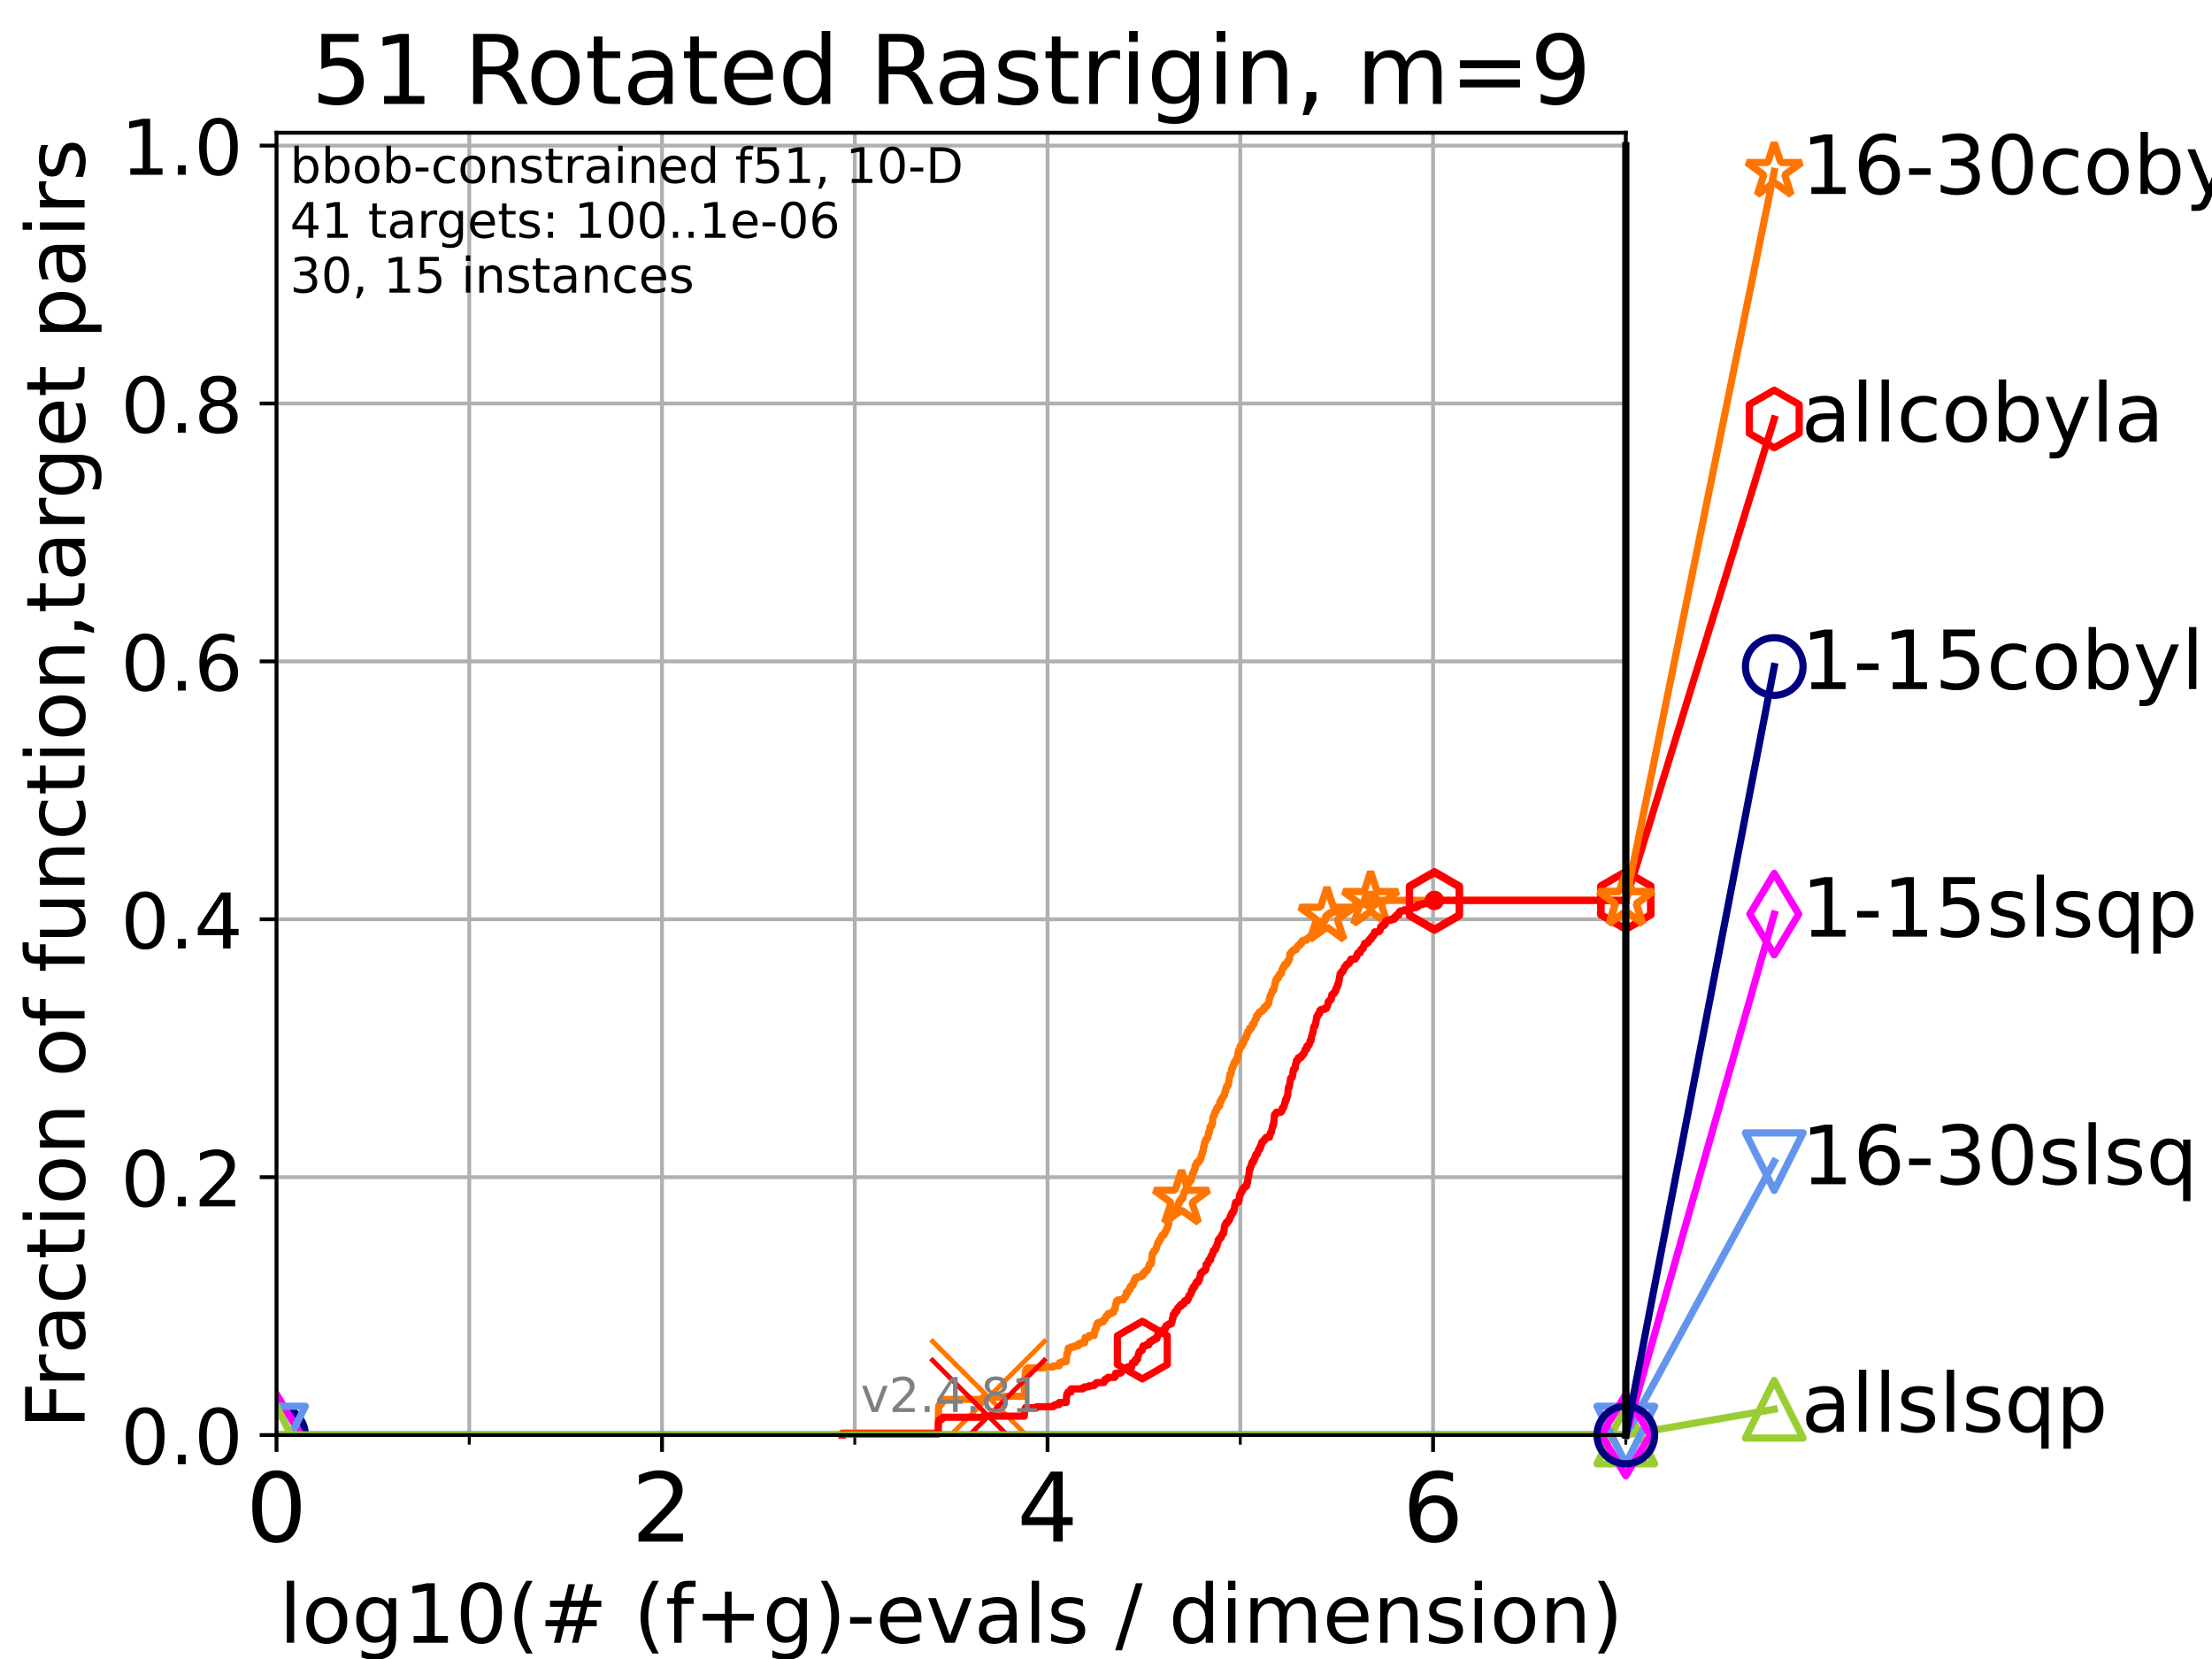 <?xml version="1.0" encoding="utf-8" standalone="no"?>
<!DOCTYPE svg PUBLIC "-//W3C//DTD SVG 1.1//EN"
  "http://www.w3.org/Graphics/SVG/1.1/DTD/svg11.dtd">
<!-- Created with matplotlib (https://matplotlib.org/) -->
<svg height="345.6pt" version="1.1" viewBox="0 0 460.8 345.6" width="460.8pt" xmlns="http://www.w3.org/2000/svg" xmlns:xlink="http://www.w3.org/1999/xlink">
 <defs>
  <style type="text/css">*{stroke-linecap:butt;stroke-linejoin:round;}</style>
 </defs>
 <g id="figure_1">
  <g id="patch_1">
   <path d="M 0 345.6 
L 460.8 345.6 
L 460.8 0 
L 0 0 
z
" style="fill:#ffffff;"/>
  </g>
  <g id="axes_1">
   <g id="patch_2">
    <path d="M 57.6 298.944 
L 338.688 298.944 
L 338.688 27.648 
L 57.6 27.648 
z
" style="fill:#ffffff;"/>
   </g>
   <g id="matplotlib.axis_1">
    <g id="xtick_1">
     <g id="line2d_1">
      <path clip-path="url(#p8b23e49155)" d="M 57.6 298.944 
L 57.6 27.648 
" style="fill:none;stroke:#b0b0b0;stroke-linecap:square;stroke-width:0.8;"/>
     </g>
     <g id="line2d_2">
      <defs>
       <path d="M 0 0 
L 0 3.5 
" id="m5447679080" style="stroke:#000000;stroke-width:0.8;"/>
      </defs>
      <g>
       <use style="stroke:#000000;stroke-width:0.8;" x="57.6" xlink:href="#m5447679080" y="298.944"/>
      </g>
     </g>
     <g id="text_1">
      <!-- 0 -->
      <g transform="translate(51.237 321.141)scale(0.2 -0.2)">
       <defs>
        <path d="M 31.781 66.406 
Q 24.172 66.406 20.328 58.906 
Q 16.5 51.422 16.5 36.375 
Q 16.5 21.391 20.328 13.891 
Q 24.172 6.391 31.781 6.391 
Q 39.453 6.391 43.281 13.891 
Q 47.125 21.391 47.125 36.375 
Q 47.125 51.422 43.281 58.906 
Q 39.453 66.406 31.781 66.406 
z
M 31.781 74.219 
Q 44.047 74.219 50.516 64.516 
Q 56.984 54.828 56.984 36.375 
Q 56.984 17.969 50.516 8.266 
Q 44.047 -1.422 31.781 -1.422 
Q 19.531 -1.422 13.062 8.266 
Q 6.594 17.969 6.594 36.375 
Q 6.594 54.828 13.062 64.516 
Q 19.531 74.219 31.781 74.219 
z
" id="DejaVuSans-48"/>
       </defs>
       <use xlink:href="#DejaVuSans-48"/>
      </g>
     </g>
    </g>
    <g id="xtick_2">
     <g id="line2d_3">
      <path clip-path="url(#p8b23e49155)" d="M 137.911 298.944 
L 137.911 27.648 
" style="fill:none;stroke:#b0b0b0;stroke-linecap:square;stroke-width:0.8;"/>
     </g>
     <g id="line2d_4">
      <g>
       <use style="stroke:#000000;stroke-width:0.8;" x="137.911" xlink:href="#m5447679080" y="298.944"/>
      </g>
     </g>
     <g id="text_2">
      <!-- 2 -->
      <g transform="translate(131.548 321.141)scale(0.2 -0.2)">
       <defs>
        <path d="M 19.188 8.297 
L 53.609 8.297 
L 53.609 0 
L 7.328 0 
L 7.328 8.297 
Q 12.938 14.109 22.625 23.891 
Q 32.328 33.688 34.812 36.531 
Q 39.547 41.844 41.422 45.531 
Q 43.312 49.219 43.312 52.781 
Q 43.312 58.594 39.234 62.25 
Q 35.156 65.922 28.609 65.922 
Q 23.969 65.922 18.812 64.312 
Q 13.672 62.703 7.812 59.422 
L 7.812 69.391 
Q 13.766 71.781 18.938 73 
Q 24.125 74.219 28.422 74.219 
Q 39.75 74.219 46.484 68.547 
Q 53.219 62.891 53.219 53.422 
Q 53.219 48.922 51.531 44.891 
Q 49.859 40.875 45.406 35.406 
Q 44.188 33.984 37.641 27.219 
Q 31.109 20.453 19.188 8.297 
z
" id="DejaVuSans-50"/>
       </defs>
       <use xlink:href="#DejaVuSans-50"/>
      </g>
     </g>
    </g>
    <g id="xtick_3">
     <g id="line2d_5">
      <path clip-path="url(#p8b23e49155)" d="M 218.222 298.944 
L 218.222 27.648 
" style="fill:none;stroke:#b0b0b0;stroke-linecap:square;stroke-width:0.8;"/>
     </g>
     <g id="line2d_6">
      <g>
       <use style="stroke:#000000;stroke-width:0.8;" x="218.222" xlink:href="#m5447679080" y="298.944"/>
      </g>
     </g>
     <g id="text_3">
      <!-- 4 -->
      <g transform="translate(211.859 321.141)scale(0.2 -0.2)">
       <defs>
        <path d="M 37.797 64.312 
L 12.891 25.391 
L 37.797 25.391 
z
M 35.203 72.906 
L 47.609 72.906 
L 47.609 25.391 
L 58.016 25.391 
L 58.016 17.188 
L 47.609 17.188 
L 47.609 0 
L 37.797 0 
L 37.797 17.188 
L 4.891 17.188 
L 4.891 26.703 
z
" id="DejaVuSans-52"/>
       </defs>
       <use xlink:href="#DejaVuSans-52"/>
      </g>
     </g>
    </g>
    <g id="xtick_4">
     <g id="line2d_7">
      <path clip-path="url(#p8b23e49155)" d="M 298.533 298.944 
L 298.533 27.648 
" style="fill:none;stroke:#b0b0b0;stroke-linecap:square;stroke-width:0.8;"/>
     </g>
     <g id="line2d_8">
      <g>
       <use style="stroke:#000000;stroke-width:0.8;" x="298.533" xlink:href="#m5447679080" y="298.944"/>
      </g>
     </g>
     <g id="text_4">
      <!-- 6 -->
      <g transform="translate(292.17 321.141)scale(0.2 -0.2)">
       <defs>
        <path d="M 33.016 40.375 
Q 26.375 40.375 22.484 35.828 
Q 18.609 31.297 18.609 23.391 
Q 18.609 15.531 22.484 10.953 
Q 26.375 6.391 33.016 6.391 
Q 39.656 6.391 43.531 10.953 
Q 47.406 15.531 47.406 23.391 
Q 47.406 31.297 43.531 35.828 
Q 39.656 40.375 33.016 40.375 
z
M 52.594 71.297 
L 52.594 62.312 
Q 48.875 64.062 45.094 64.984 
Q 41.312 65.922 37.594 65.922 
Q 27.828 65.922 22.672 59.328 
Q 17.531 52.734 16.797 39.406 
Q 19.672 43.656 24.016 45.922 
Q 28.375 48.188 33.594 48.188 
Q 44.578 48.188 50.953 41.516 
Q 57.328 34.859 57.328 23.391 
Q 57.328 12.156 50.688 5.359 
Q 44.047 -1.422 33.016 -1.422 
Q 20.359 -1.422 13.672 8.266 
Q 6.984 17.969 6.984 36.375 
Q 6.984 53.656 15.188 63.938 
Q 23.391 74.219 37.203 74.219 
Q 40.922 74.219 44.703 73.484 
Q 48.484 72.75 52.594 71.297 
z
" id="DejaVuSans-54"/>
       </defs>
       <use xlink:href="#DejaVuSans-54"/>
      </g>
     </g>
    </g>
    <g id="xtick_5">
     <g id="line2d_9">
      <path clip-path="url(#p8b23e49155)" d="M 97.755 298.944 
L 97.755 27.648 
" style="fill:none;stroke:#b0b0b0;stroke-linecap:square;stroke-width:0.8;"/>
     </g>
     <g id="line2d_10">
      <defs>
       <path d="M 0 0 
L 0 2 
" id="mfc2ea726b8" style="stroke:#000000;stroke-width:0.6;"/>
      </defs>
      <g>
       <use style="stroke:#000000;stroke-width:0.6;" x="97.755" xlink:href="#mfc2ea726b8" y="298.944"/>
      </g>
     </g>
    </g>
    <g id="xtick_6">
     <g id="line2d_11">
      <path clip-path="url(#p8b23e49155)" d="M 178.066 298.944 
L 178.066 27.648 
" style="fill:none;stroke:#b0b0b0;stroke-linecap:square;stroke-width:0.8;"/>
     </g>
     <g id="line2d_12">
      <g>
       <use style="stroke:#000000;stroke-width:0.6;" x="178.066" xlink:href="#mfc2ea726b8" y="298.944"/>
      </g>
     </g>
    </g>
    <g id="xtick_7">
     <g id="line2d_13">
      <path clip-path="url(#p8b23e49155)" d="M 258.377 298.944 
L 258.377 27.648 
" style="fill:none;stroke:#b0b0b0;stroke-linecap:square;stroke-width:0.8;"/>
     </g>
     <g id="line2d_14">
      <g>
       <use style="stroke:#000000;stroke-width:0.6;" x="258.377" xlink:href="#mfc2ea726b8" y="298.944"/>
      </g>
     </g>
    </g>
    <g id="xtick_8">
     <g id="line2d_15">
      <path clip-path="url(#p8b23e49155)" d="M 338.688 298.944 
L 338.688 27.648 
" style="fill:none;stroke:#b0b0b0;stroke-linecap:square;stroke-width:0.8;"/>
     </g>
     <g id="line2d_16">
      <g>
       <use style="stroke:#000000;stroke-width:0.6;" x="338.688" xlink:href="#mfc2ea726b8" y="298.944"/>
      </g>
     </g>
    </g>
    <g id="text_5">
     <!-- log10(# (f+g)-evals / dimension) -->
     <g transform="translate(58.145 342.218)scale(0.17 -0.17)">
      <defs>
       <path d="M 9.422 75.984 
L 18.406 75.984 
L 18.406 0 
L 9.422 0 
z
" id="DejaVuSans-108"/>
       <path d="M 30.609 48.391 
Q 23.391 48.391 19.188 42.75 
Q 14.984 37.109 14.984 27.297 
Q 14.984 17.484 19.156 11.844 
Q 23.344 6.203 30.609 6.203 
Q 37.797 6.203 41.984 11.859 
Q 46.188 17.531 46.188 27.297 
Q 46.188 37.016 41.984 42.703 
Q 37.797 48.391 30.609 48.391 
z
M 30.609 56 
Q 42.328 56 49.016 48.375 
Q 55.719 40.766 55.719 27.297 
Q 55.719 13.875 49.016 6.219 
Q 42.328 -1.422 30.609 -1.422 
Q 18.844 -1.422 12.172 6.219 
Q 5.516 13.875 5.516 27.297 
Q 5.516 40.766 12.172 48.375 
Q 18.844 56 30.609 56 
z
" id="DejaVuSans-111"/>
       <path d="M 45.406 27.984 
Q 45.406 37.75 41.375 43.109 
Q 37.359 48.484 30.078 48.484 
Q 22.859 48.484 18.828 43.109 
Q 14.797 37.75 14.797 27.984 
Q 14.797 18.266 18.828 12.891 
Q 22.859 7.516 30.078 7.516 
Q 37.359 7.516 41.375 12.891 
Q 45.406 18.266 45.406 27.984 
z
M 54.391 6.781 
Q 54.391 -7.172 48.188 -13.984 
Q 42 -20.797 29.203 -20.797 
Q 24.469 -20.797 20.266 -20.094 
Q 16.062 -19.391 12.109 -17.922 
L 12.109 -9.188 
Q 16.062 -11.328 19.922 -12.344 
Q 23.781 -13.375 27.781 -13.375 
Q 36.625 -13.375 41.016 -8.766 
Q 45.406 -4.156 45.406 5.172 
L 45.406 9.625 
Q 42.625 4.781 38.281 2.391 
Q 33.938 0 27.875 0 
Q 17.828 0 11.672 7.656 
Q 5.516 15.328 5.516 27.984 
Q 5.516 40.672 11.672 48.328 
Q 17.828 56 27.875 56 
Q 33.938 56 38.281 53.609 
Q 42.625 51.219 45.406 46.391 
L 45.406 54.688 
L 54.391 54.688 
z
" id="DejaVuSans-103"/>
       <path d="M 12.406 8.297 
L 28.516 8.297 
L 28.516 63.922 
L 10.984 60.406 
L 10.984 69.391 
L 28.422 72.906 
L 38.281 72.906 
L 38.281 8.297 
L 54.391 8.297 
L 54.391 0 
L 12.406 0 
z
" id="DejaVuSans-49"/>
       <path d="M 31 75.875 
Q 24.469 64.656 21.281 53.656 
Q 18.109 42.672 18.109 31.391 
Q 18.109 20.125 21.312 9.062 
Q 24.516 -2 31 -13.188 
L 23.188 -13.188 
Q 15.875 -1.703 12.234 9.375 
Q 8.594 20.453 8.594 31.391 
Q 8.594 42.281 12.203 53.312 
Q 15.828 64.359 23.188 75.875 
z
" id="DejaVuSans-40"/>
       <path d="M 51.125 44 
L 36.922 44 
L 32.812 27.688 
L 47.125 27.688 
z
M 43.797 71.781 
L 38.719 51.516 
L 52.984 51.516 
L 58.109 71.781 
L 65.922 71.781 
L 60.891 51.516 
L 76.125 51.516 
L 76.125 44 
L 58.984 44 
L 54.984 27.688 
L 70.516 27.688 
L 70.516 20.219 
L 53.078 20.219 
L 48 0 
L 40.188 0 
L 45.219 20.219 
L 30.906 20.219 
L 25.875 0 
L 18.016 0 
L 23.094 20.219 
L 7.719 20.219 
L 7.719 27.688 
L 24.906 27.688 
L 29 44 
L 13.281 44 
L 13.281 51.516 
L 30.906 51.516 
L 35.891 71.781 
z
" id="DejaVuSans-35"/>
       <path id="DejaVuSans-32"/>
       <path d="M 37.109 75.984 
L 37.109 68.5 
L 28.516 68.5 
Q 23.688 68.5 21.797 66.547 
Q 19.922 64.594 19.922 59.516 
L 19.922 54.688 
L 34.719 54.688 
L 34.719 47.703 
L 19.922 47.703 
L 19.922 0 
L 10.891 0 
L 10.891 47.703 
L 2.297 47.703 
L 2.297 54.688 
L 10.891 54.688 
L 10.891 58.5 
Q 10.891 67.625 15.141 71.797 
Q 19.391 75.984 28.609 75.984 
z
" id="DejaVuSans-102"/>
       <path d="M 46 62.703 
L 46 35.5 
L 73.188 35.5 
L 73.188 27.203 
L 46 27.203 
L 46 0 
L 37.797 0 
L 37.797 27.203 
L 10.594 27.203 
L 10.594 35.5 
L 37.797 35.5 
L 37.797 62.703 
z
" id="DejaVuSans-43"/>
       <path d="M 8.016 75.875 
L 15.828 75.875 
Q 23.141 64.359 26.781 53.312 
Q 30.422 42.281 30.422 31.391 
Q 30.422 20.453 26.781 9.375 
Q 23.141 -1.703 15.828 -13.188 
L 8.016 -13.188 
Q 14.5 -2 17.703 9.062 
Q 20.906 20.125 20.906 31.391 
Q 20.906 42.672 17.703 53.656 
Q 14.5 64.656 8.016 75.875 
z
" id="DejaVuSans-41"/>
       <path d="M 4.891 31.391 
L 31.203 31.391 
L 31.203 23.391 
L 4.891 23.391 
z
" id="DejaVuSans-45"/>
       <path d="M 56.203 29.594 
L 56.203 25.203 
L 14.891 25.203 
Q 15.484 15.922 20.484 11.062 
Q 25.484 6.203 34.422 6.203 
Q 39.594 6.203 44.453 7.469 
Q 49.312 8.734 54.109 11.281 
L 54.109 2.781 
Q 49.266 0.734 44.188 -0.344 
Q 39.109 -1.422 33.891 -1.422 
Q 20.797 -1.422 13.156 6.188 
Q 5.516 13.812 5.516 26.812 
Q 5.516 40.234 12.766 48.109 
Q 20.016 56 32.328 56 
Q 43.359 56 49.781 48.891 
Q 56.203 41.797 56.203 29.594 
z
M 47.219 32.234 
Q 47.125 39.594 43.094 43.984 
Q 39.062 48.391 32.422 48.391 
Q 24.906 48.391 20.391 44.141 
Q 15.875 39.891 15.188 32.172 
z
" id="DejaVuSans-101"/>
       <path d="M 2.984 54.688 
L 12.5 54.688 
L 29.594 8.797 
L 46.688 54.688 
L 56.203 54.688 
L 35.688 0 
L 23.484 0 
z
" id="DejaVuSans-118"/>
       <path d="M 34.281 27.484 
Q 23.391 27.484 19.188 25 
Q 14.984 22.516 14.984 16.5 
Q 14.984 11.719 18.141 8.906 
Q 21.297 6.109 26.703 6.109 
Q 34.188 6.109 38.703 11.406 
Q 43.219 16.703 43.219 25.484 
L 43.219 27.484 
z
M 52.203 31.203 
L 52.203 0 
L 43.219 0 
L 43.219 8.297 
Q 40.141 3.328 35.547 0.953 
Q 30.953 -1.422 24.312 -1.422 
Q 15.922 -1.422 10.953 3.297 
Q 6 8.016 6 15.922 
Q 6 25.141 12.172 29.828 
Q 18.359 34.516 30.609 34.516 
L 43.219 34.516 
L 43.219 35.406 
Q 43.219 41.609 39.141 45 
Q 35.062 48.391 27.688 48.391 
Q 23 48.391 18.547 47.266 
Q 14.109 46.141 10.016 43.891 
L 10.016 52.203 
Q 14.938 54.109 19.578 55.047 
Q 24.219 56 28.609 56 
Q 40.484 56 46.344 49.844 
Q 52.203 43.703 52.203 31.203 
z
" id="DejaVuSans-97"/>
       <path d="M 44.281 53.078 
L 44.281 44.578 
Q 40.484 46.531 36.375 47.5 
Q 32.281 48.484 27.875 48.484 
Q 21.188 48.484 17.844 46.438 
Q 14.5 44.391 14.5 40.281 
Q 14.5 37.156 16.891 35.375 
Q 19.281 33.594 26.516 31.984 
L 29.594 31.297 
Q 39.156 29.25 43.188 25.516 
Q 47.219 21.781 47.219 15.094 
Q 47.219 7.469 41.188 3.016 
Q 35.156 -1.422 24.609 -1.422 
Q 20.219 -1.422 15.453 -0.562 
Q 10.688 0.297 5.422 2 
L 5.422 11.281 
Q 10.406 8.688 15.234 7.391 
Q 20.062 6.109 24.812 6.109 
Q 31.156 6.109 34.562 8.281 
Q 37.984 10.453 37.984 14.406 
Q 37.984 18.062 35.516 20.016 
Q 33.062 21.969 24.703 23.781 
L 21.578 24.516 
Q 13.234 26.266 9.516 29.906 
Q 5.812 33.547 5.812 39.891 
Q 5.812 47.609 11.281 51.797 
Q 16.75 56 26.812 56 
Q 31.781 56 36.172 55.266 
Q 40.578 54.547 44.281 53.078 
z
" id="DejaVuSans-115"/>
       <path d="M 25.391 72.906 
L 33.688 72.906 
L 8.297 -9.281 
L 0 -9.281 
z
" id="DejaVuSans-47"/>
       <path d="M 45.406 46.391 
L 45.406 75.984 
L 54.391 75.984 
L 54.391 0 
L 45.406 0 
L 45.406 8.203 
Q 42.578 3.328 38.25 0.953 
Q 33.938 -1.422 27.875 -1.422 
Q 17.969 -1.422 11.734 6.484 
Q 5.516 14.406 5.516 27.297 
Q 5.516 40.188 11.734 48.094 
Q 17.969 56 27.875 56 
Q 33.938 56 38.25 53.625 
Q 42.578 51.266 45.406 46.391 
z
M 14.797 27.297 
Q 14.797 17.391 18.875 11.75 
Q 22.953 6.109 30.078 6.109 
Q 37.203 6.109 41.297 11.75 
Q 45.406 17.391 45.406 27.297 
Q 45.406 37.203 41.297 42.844 
Q 37.203 48.484 30.078 48.484 
Q 22.953 48.484 18.875 42.844 
Q 14.797 37.203 14.797 27.297 
z
" id="DejaVuSans-100"/>
       <path d="M 9.422 54.688 
L 18.406 54.688 
L 18.406 0 
L 9.422 0 
z
M 9.422 75.984 
L 18.406 75.984 
L 18.406 64.594 
L 9.422 64.594 
z
" id="DejaVuSans-105"/>
       <path d="M 52 44.188 
Q 55.375 50.25 60.062 53.125 
Q 64.75 56 71.094 56 
Q 79.641 56 84.281 50.016 
Q 88.922 44.047 88.922 33.016 
L 88.922 0 
L 79.891 0 
L 79.891 32.719 
Q 79.891 40.578 77.094 44.375 
Q 74.312 48.188 68.609 48.188 
Q 61.625 48.188 57.562 43.547 
Q 53.516 38.922 53.516 30.906 
L 53.516 0 
L 44.484 0 
L 44.484 32.719 
Q 44.484 40.625 41.703 44.406 
Q 38.922 48.188 33.109 48.188 
Q 26.219 48.188 22.156 43.531 
Q 18.109 38.875 18.109 30.906 
L 18.109 0 
L 9.078 0 
L 9.078 54.688 
L 18.109 54.688 
L 18.109 46.188 
Q 21.188 51.219 25.484 53.609 
Q 29.781 56 35.688 56 
Q 41.656 56 45.828 52.969 
Q 50 49.953 52 44.188 
z
" id="DejaVuSans-109"/>
       <path d="M 54.891 33.016 
L 54.891 0 
L 45.906 0 
L 45.906 32.719 
Q 45.906 40.484 42.875 44.328 
Q 39.844 48.188 33.797 48.188 
Q 26.516 48.188 22.312 43.547 
Q 18.109 38.922 18.109 30.906 
L 18.109 0 
L 9.078 0 
L 9.078 54.688 
L 18.109 54.688 
L 18.109 46.188 
Q 21.344 51.125 25.703 53.562 
Q 30.078 56 35.797 56 
Q 45.219 56 50.047 50.172 
Q 54.891 44.344 54.891 33.016 
z
" id="DejaVuSans-110"/>
      </defs>
      <use xlink:href="#DejaVuSans-108"/>
      <use x="27.783" xlink:href="#DejaVuSans-111"/>
      <use x="88.965" xlink:href="#DejaVuSans-103"/>
      <use x="152.441" xlink:href="#DejaVuSans-49"/>
      <use x="216.064" xlink:href="#DejaVuSans-48"/>
      <use x="279.688" xlink:href="#DejaVuSans-40"/>
      <use x="318.701" xlink:href="#DejaVuSans-35"/>
      <use x="402.49" xlink:href="#DejaVuSans-32"/>
      <use x="434.277" xlink:href="#DejaVuSans-40"/>
      <use x="473.291" xlink:href="#DejaVuSans-102"/>
      <use x="508.496" xlink:href="#DejaVuSans-43"/>
      <use x="592.285" xlink:href="#DejaVuSans-103"/>
      <use x="655.762" xlink:href="#DejaVuSans-41"/>
      <use x="694.775" xlink:href="#DejaVuSans-45"/>
      <use x="730.859" xlink:href="#DejaVuSans-101"/>
      <use x="792.383" xlink:href="#DejaVuSans-118"/>
      <use x="851.562" xlink:href="#DejaVuSans-97"/>
      <use x="912.842" xlink:href="#DejaVuSans-108"/>
      <use x="940.625" xlink:href="#DejaVuSans-115"/>
      <use x="992.725" xlink:href="#DejaVuSans-32"/>
      <use x="1024.512" xlink:href="#DejaVuSans-47"/>
      <use x="1058.203" xlink:href="#DejaVuSans-32"/>
      <use x="1089.99" xlink:href="#DejaVuSans-100"/>
      <use x="1153.467" xlink:href="#DejaVuSans-105"/>
      <use x="1181.25" xlink:href="#DejaVuSans-109"/>
      <use x="1278.662" xlink:href="#DejaVuSans-101"/>
      <use x="1340.186" xlink:href="#DejaVuSans-110"/>
      <use x="1403.564" xlink:href="#DejaVuSans-115"/>
      <use x="1455.664" xlink:href="#DejaVuSans-105"/>
      <use x="1483.447" xlink:href="#DejaVuSans-111"/>
      <use x="1544.629" xlink:href="#DejaVuSans-110"/>
      <use x="1608.008" xlink:href="#DejaVuSans-41"/>
     </g>
    </g>
   </g>
   <g id="matplotlib.axis_2">
    <g id="ytick_1">
     <g id="line2d_17">
      <path clip-path="url(#p8b23e49155)" d="M 57.6 298.944 
L 338.688 298.944 
" style="fill:none;stroke:#b0b0b0;stroke-linecap:square;stroke-width:0.8;"/>
     </g>
     <g id="line2d_18">
      <defs>
       <path d="M 0 0 
L -3.5 0 
" id="m8c2ce934ad" style="stroke:#000000;stroke-width:0.8;"/>
      </defs>
      <g>
       <use style="stroke:#000000;stroke-width:0.8;" x="57.6" xlink:href="#m8c2ce934ad" y="298.944"/>
      </g>
     </g>
     <g id="text_6">
      <!-- 0.0 -->
      <g transform="translate(25.155 305.023)scale(0.16 -0.16)">
       <defs>
        <path d="M 10.688 12.406 
L 21 12.406 
L 21 0 
L 10.688 0 
z
" id="DejaVuSans-46"/>
       </defs>
       <use xlink:href="#DejaVuSans-48"/>
       <use x="63.623" xlink:href="#DejaVuSans-46"/>
       <use x="95.41" xlink:href="#DejaVuSans-48"/>
      </g>
     </g>
    </g>
    <g id="ytick_2">
     <g id="line2d_19">
      <path clip-path="url(#p8b23e49155)" d="M 57.6 245.222 
L 338.688 245.222 
" style="fill:none;stroke:#b0b0b0;stroke-linecap:square;stroke-width:0.8;"/>
     </g>
     <g id="line2d_20">
      <g>
       <use style="stroke:#000000;stroke-width:0.8;" x="57.6" xlink:href="#m8c2ce934ad" y="245.222"/>
      </g>
     </g>
     <g id="text_7">
      <!-- 0.2 -->
      <g transform="translate(25.155 251.301)scale(0.16 -0.16)">
       <use xlink:href="#DejaVuSans-48"/>
       <use x="63.623" xlink:href="#DejaVuSans-46"/>
       <use x="95.41" xlink:href="#DejaVuSans-50"/>
      </g>
     </g>
    </g>
    <g id="ytick_3">
     <g id="line2d_21">
      <path clip-path="url(#p8b23e49155)" d="M 57.6 191.5 
L 338.688 191.5 
" style="fill:none;stroke:#b0b0b0;stroke-linecap:square;stroke-width:0.8;"/>
     </g>
     <g id="line2d_22">
      <g>
       <use style="stroke:#000000;stroke-width:0.8;" x="57.6" xlink:href="#m8c2ce934ad" y="191.5"/>
      </g>
     </g>
     <g id="text_8">
      <!-- 0.4 -->
      <g transform="translate(25.155 197.579)scale(0.16 -0.16)">
       <use xlink:href="#DejaVuSans-48"/>
       <use x="63.623" xlink:href="#DejaVuSans-46"/>
       <use x="95.41" xlink:href="#DejaVuSans-52"/>
      </g>
     </g>
    </g>
    <g id="ytick_4">
     <g id="line2d_23">
      <path clip-path="url(#p8b23e49155)" d="M 57.6 137.778 
L 338.688 137.778 
" style="fill:none;stroke:#b0b0b0;stroke-linecap:square;stroke-width:0.8;"/>
     </g>
     <g id="line2d_24">
      <g>
       <use style="stroke:#000000;stroke-width:0.8;" x="57.6" xlink:href="#m8c2ce934ad" y="137.778"/>
      </g>
     </g>
     <g id="text_9">
      <!-- 0.6 -->
      <g transform="translate(25.155 143.857)scale(0.16 -0.16)">
       <use xlink:href="#DejaVuSans-48"/>
       <use x="63.623" xlink:href="#DejaVuSans-46"/>
       <use x="95.41" xlink:href="#DejaVuSans-54"/>
      </g>
     </g>
    </g>
    <g id="ytick_5">
     <g id="line2d_25">
      <path clip-path="url(#p8b23e49155)" d="M 57.6 84.056 
L 338.688 84.056 
" style="fill:none;stroke:#b0b0b0;stroke-linecap:square;stroke-width:0.8;"/>
     </g>
     <g id="line2d_26">
      <g>
       <use style="stroke:#000000;stroke-width:0.8;" x="57.6" xlink:href="#m8c2ce934ad" y="84.056"/>
      </g>
     </g>
     <g id="text_10">
      <!-- 0.8 -->
      <g transform="translate(25.155 90.135)scale(0.16 -0.16)">
       <defs>
        <path d="M 31.781 34.625 
Q 24.75 34.625 20.719 30.859 
Q 16.703 27.094 16.703 20.516 
Q 16.703 13.922 20.719 10.156 
Q 24.75 6.391 31.781 6.391 
Q 38.812 6.391 42.859 10.172 
Q 46.922 13.969 46.922 20.516 
Q 46.922 27.094 42.891 30.859 
Q 38.875 34.625 31.781 34.625 
z
M 21.922 38.812 
Q 15.578 40.375 12.031 44.719 
Q 8.5 49.078 8.5 55.328 
Q 8.5 64.062 14.719 69.141 
Q 20.953 74.219 31.781 74.219 
Q 42.672 74.219 48.875 69.141 
Q 55.078 64.062 55.078 55.328 
Q 55.078 49.078 51.531 44.719 
Q 48 40.375 41.703 38.812 
Q 48.828 37.156 52.797 32.312 
Q 56.781 27.484 56.781 20.516 
Q 56.781 9.906 50.312 4.234 
Q 43.844 -1.422 31.781 -1.422 
Q 19.734 -1.422 13.25 4.234 
Q 6.781 9.906 6.781 20.516 
Q 6.781 27.484 10.781 32.312 
Q 14.797 37.156 21.922 38.812 
z
M 18.312 54.391 
Q 18.312 48.734 21.844 45.562 
Q 25.391 42.391 31.781 42.391 
Q 38.141 42.391 41.719 45.562 
Q 45.312 48.734 45.312 54.391 
Q 45.312 60.062 41.719 63.234 
Q 38.141 66.406 31.781 66.406 
Q 25.391 66.406 21.844 63.234 
Q 18.312 60.062 18.312 54.391 
z
" id="DejaVuSans-56"/>
       </defs>
       <use xlink:href="#DejaVuSans-48"/>
       <use x="63.623" xlink:href="#DejaVuSans-46"/>
       <use x="95.41" xlink:href="#DejaVuSans-56"/>
      </g>
     </g>
    </g>
    <g id="ytick_6">
     <g id="line2d_27">
      <path clip-path="url(#p8b23e49155)" d="M 57.6 30.334 
L 338.688 30.334 
" style="fill:none;stroke:#b0b0b0;stroke-linecap:square;stroke-width:0.8;"/>
     </g>
     <g id="line2d_28">
      <g>
       <use style="stroke:#000000;stroke-width:0.8;" x="57.6" xlink:href="#m8c2ce934ad" y="30.334"/>
      </g>
     </g>
     <g id="text_11">
      <!-- 1.0 -->
      <g transform="translate(25.155 36.413)scale(0.16 -0.16)">
       <use xlink:href="#DejaVuSans-49"/>
       <use x="63.623" xlink:href="#DejaVuSans-46"/>
       <use x="95.41" xlink:href="#DejaVuSans-48"/>
      </g>
     </g>
    </g>
    <g id="text_12">
     <!-- Fraction of function,target pairs -->
     <g transform="translate(17.62 297.681)rotate(-90)scale(0.17 -0.17)">
      <defs>
       <path d="M 9.812 72.906 
L 51.703 72.906 
L 51.703 64.594 
L 19.672 64.594 
L 19.672 43.109 
L 48.578 43.109 
L 48.578 34.812 
L 19.672 34.812 
L 19.672 0 
L 9.812 0 
z
" id="DejaVuSans-70"/>
       <path d="M 41.109 46.297 
Q 39.594 47.172 37.812 47.578 
Q 36.031 48 33.891 48 
Q 26.266 48 22.188 43.047 
Q 18.109 38.094 18.109 28.812 
L 18.109 0 
L 9.078 0 
L 9.078 54.688 
L 18.109 54.688 
L 18.109 46.188 
Q 20.953 51.172 25.484 53.578 
Q 30.031 56 36.531 56 
Q 37.453 56 38.578 55.875 
Q 39.703 55.766 41.062 55.516 
z
" id="DejaVuSans-114"/>
       <path d="M 48.781 52.594 
L 48.781 44.188 
Q 44.969 46.297 41.141 47.344 
Q 37.312 48.391 33.406 48.391 
Q 24.656 48.391 19.812 42.844 
Q 14.984 37.312 14.984 27.297 
Q 14.984 17.281 19.812 11.734 
Q 24.656 6.203 33.406 6.203 
Q 37.312 6.203 41.141 7.25 
Q 44.969 8.297 48.781 10.406 
L 48.781 2.094 
Q 45.016 0.344 40.984 -0.531 
Q 36.969 -1.422 32.422 -1.422 
Q 20.062 -1.422 12.781 6.344 
Q 5.516 14.109 5.516 27.297 
Q 5.516 40.672 12.859 48.328 
Q 20.219 56 33.016 56 
Q 37.156 56 41.109 55.141 
Q 45.062 54.297 48.781 52.594 
z
" id="DejaVuSans-99"/>
       <path d="M 18.312 70.219 
L 18.312 54.688 
L 36.812 54.688 
L 36.812 47.703 
L 18.312 47.703 
L 18.312 18.016 
Q 18.312 11.328 20.141 9.422 
Q 21.969 7.516 27.594 7.516 
L 36.812 7.516 
L 36.812 0 
L 27.594 0 
Q 17.188 0 13.234 3.875 
Q 9.281 7.766 9.281 18.016 
L 9.281 47.703 
L 2.688 47.703 
L 2.688 54.688 
L 9.281 54.688 
L 9.281 70.219 
z
" id="DejaVuSans-116"/>
       <path d="M 8.5 21.578 
L 8.5 54.688 
L 17.484 54.688 
L 17.484 21.922 
Q 17.484 14.156 20.5 10.266 
Q 23.531 6.391 29.594 6.391 
Q 36.859 6.391 41.078 11.031 
Q 45.312 15.672 45.312 23.688 
L 45.312 54.688 
L 54.297 54.688 
L 54.297 0 
L 45.312 0 
L 45.312 8.406 
Q 42.047 3.422 37.719 1 
Q 33.406 -1.422 27.688 -1.422 
Q 18.266 -1.422 13.375 4.438 
Q 8.5 10.297 8.5 21.578 
z
M 31.109 56 
z
" id="DejaVuSans-117"/>
       <path d="M 11.719 12.406 
L 22.016 12.406 
L 22.016 4 
L 14.016 -11.625 
L 7.719 -11.625 
L 11.719 4 
z
" id="DejaVuSans-44"/>
       <path d="M 18.109 8.203 
L 18.109 -20.797 
L 9.078 -20.797 
L 9.078 54.688 
L 18.109 54.688 
L 18.109 46.391 
Q 20.953 51.266 25.266 53.625 
Q 29.594 56 35.594 56 
Q 45.562 56 51.781 48.094 
Q 58.016 40.188 58.016 27.297 
Q 58.016 14.406 51.781 6.484 
Q 45.562 -1.422 35.594 -1.422 
Q 29.594 -1.422 25.266 0.953 
Q 20.953 3.328 18.109 8.203 
z
M 48.688 27.297 
Q 48.688 37.203 44.609 42.844 
Q 40.531 48.484 33.406 48.484 
Q 26.266 48.484 22.188 42.844 
Q 18.109 37.203 18.109 27.297 
Q 18.109 17.391 22.188 11.75 
Q 26.266 6.109 33.406 6.109 
Q 40.531 6.109 44.609 11.75 
Q 48.688 17.391 48.688 27.297 
z
" id="DejaVuSans-112"/>
      </defs>
      <use xlink:href="#DejaVuSans-70"/>
      <use x="50.27" xlink:href="#DejaVuSans-114"/>
      <use x="91.383" xlink:href="#DejaVuSans-97"/>
      <use x="152.662" xlink:href="#DejaVuSans-99"/>
      <use x="207.643" xlink:href="#DejaVuSans-116"/>
      <use x="246.852" xlink:href="#DejaVuSans-105"/>
      <use x="274.635" xlink:href="#DejaVuSans-111"/>
      <use x="335.816" xlink:href="#DejaVuSans-110"/>
      <use x="399.195" xlink:href="#DejaVuSans-32"/>
      <use x="430.982" xlink:href="#DejaVuSans-111"/>
      <use x="492.164" xlink:href="#DejaVuSans-102"/>
      <use x="527.369" xlink:href="#DejaVuSans-32"/>
      <use x="559.156" xlink:href="#DejaVuSans-102"/>
      <use x="594.361" xlink:href="#DejaVuSans-117"/>
      <use x="657.74" xlink:href="#DejaVuSans-110"/>
      <use x="721.119" xlink:href="#DejaVuSans-99"/>
      <use x="776.1" xlink:href="#DejaVuSans-116"/>
      <use x="815.309" xlink:href="#DejaVuSans-105"/>
      <use x="843.092" xlink:href="#DejaVuSans-111"/>
      <use x="904.273" xlink:href="#DejaVuSans-110"/>
      <use x="967.652" xlink:href="#DejaVuSans-44"/>
      <use x="999.439" xlink:href="#DejaVuSans-116"/>
      <use x="1038.648" xlink:href="#DejaVuSans-97"/>
      <use x="1099.928" xlink:href="#DejaVuSans-114"/>
      <use x="1139.291" xlink:href="#DejaVuSans-103"/>
      <use x="1202.768" xlink:href="#DejaVuSans-101"/>
      <use x="1264.291" xlink:href="#DejaVuSans-116"/>
      <use x="1303.5" xlink:href="#DejaVuSans-32"/>
      <use x="1335.287" xlink:href="#DejaVuSans-112"/>
      <use x="1398.764" xlink:href="#DejaVuSans-97"/>
      <use x="1460.043" xlink:href="#DejaVuSans-105"/>
      <use x="1487.826" xlink:href="#DejaVuSans-114"/>
      <use x="1528.939" xlink:href="#DejaVuSans-115"/>
     </g>
    </g>
   </g>
   <g id="line2d_29">
    <path clip-path="url(#p8b23e49155)" d="M 57.6 298.944 
L 57.6 298.944 
L 57.6 298.944 
L 57.6 298.944 
L 338.688 298.944 
" style="fill:none;stroke:#000080;stroke-linecap:square;stroke-width:1.5;"/>
   </g>
   <g id="line2d_30">
    <defs>
     <path d="M 0 6 
C 1.591 6 3.117 5.368 4.243 4.243 
C 5.368 3.117 6 1.591 6 0 
C 6 -1.591 5.368 -3.117 4.243 -4.243 
C 3.117 -5.368 1.591 -6 0 -6 
C -1.591 -6 -3.117 -5.368 -4.243 -4.243 
C -5.368 -3.117 -6 -1.591 -6 0 
C -6 1.591 -5.368 3.117 -4.243 4.243 
C -3.117 5.368 -1.591 6 0 6 
z
" id="m4b112874ec" style="stroke:#000080;stroke-width:1.5;"/>
    </defs>
    <g clip-path="url(#p8b23e49155)">
     <use style="fill-opacity:0;stroke:#000080;stroke-width:1.5;" x="57.6" xlink:href="#m4b112874ec" y="298.944"/>
    </g>
   </g>
   <g id="line2d_31">
    <path clip-path="url(#p8b23e49155)" style="fill:none;stroke:#000080;stroke-linecap:square;stroke-width:1.5;"/>
    <g clip-path="url(#p8b23e49155)">
     <use style="fill-opacity:0;stroke:#000080;stroke-width:1.5;" x="-1" xlink:href="#m4b112874ec" y="567.554"/>
     <use style="fill-opacity:0;stroke:#000080;stroke-width:1.5;" x="338.688" xlink:href="#m4b112874ec" y="567.554"/>
    </g>
   </g>
   <g id="line2d_32">
    <path clip-path="url(#p8b23e49155)" d="M 57.6 298.944 
L 57.6 298.944 
L 57.6 298.944 
L 57.6 298.944 
L 338.688 298.944 
" style="fill:none;stroke:#ff00ff;stroke-linecap:square;stroke-width:1.5;"/>
   </g>
   <g id="line2d_33">
    <defs>
     <path d="M -0 8.485 
L 5.091 0 
L 0 -8.485 
L -5.091 -0 
z
" id="m0348f10fcf" style="stroke:#ff00ff;stroke-linejoin:miter;stroke-width:1.5;"/>
    </defs>
    <g clip-path="url(#p8b23e49155)">
     <use style="fill-opacity:0;stroke:#ff00ff;stroke-linejoin:miter;stroke-width:1.5;" x="57.6" xlink:href="#m0348f10fcf" y="298.944"/>
    </g>
   </g>
   <g id="line2d_34">
    <path clip-path="url(#p8b23e49155)" style="fill:none;stroke:#ff00ff;stroke-linecap:square;stroke-width:1.5;"/>
    <g clip-path="url(#p8b23e49155)">
     <use style="fill-opacity:0;stroke:#ff00ff;stroke-linejoin:miter;stroke-width:1.5;" x="-1" xlink:href="#m0348f10fcf" y="567.554"/>
     <use style="fill-opacity:0;stroke:#ff00ff;stroke-linejoin:miter;stroke-width:1.5;" x="338.688" xlink:href="#m0348f10fcf" y="567.554"/>
    </g>
   </g>
   <g id="line2d_35">
    <defs>
     <path d="M 0 1.5 
C 0.398 1.5 0.779 1.342 1.061 1.061 
C 1.342 0.779 1.5 0.398 1.5 0 
C 1.5 -0.398 1.342 -0.779 1.061 -1.061 
C 0.779 -1.342 0.398 -1.5 0 -1.5 
C -0.398 -1.5 -0.779 -1.342 -1.061 -1.061 
C -1.342 -0.779 -1.5 -0.398 -1.5 0 
C -1.5 0.398 -1.342 0.779 -1.061 1.061 
C -0.779 1.342 -0.398 1.5 0 1.5 
z
" id="m44c3a8d6e0" style="stroke:#ff7500;"/>
    </defs>
    <g>
     <use style="fill:#ff7500;stroke:#ff7500;" x="285.524" xlink:href="#m44c3a8d6e0" y="187.569"/>
     <use style="fill:#ff7500;stroke:#ff7500;" x="285.524" xlink:href="#m44c3a8d6e0" y="187.569"/>
    </g>
   </g>
   <g id="line2d_36">
    <path d="M 175.426 298.944 
L 175.426 298.507 
L 195.414 298.507 
L 195.509 293.703 
L 195.546 293.703 
L 195.57 292.829 
L 195.791 292.829 
L 195.791 292.393 
L 196.205 292.393 
L 196.205 291.956 
L 196.453 291.956 
L 196.453 291.519 
L 204.846 291.519 
L 204.846 291.082 
L 209.341 291.082 
L 209.341 290.864 
L 213.376 290.864 
L 213.471 288.68 
L 213.495 288.68 
L 213.568 286.278 
L 213.616 286.278 
L 213.626 285.623 
L 213.75 285.623 
L 213.779 285.186 
L 214.14 285.186 
L 214.14 284.968 
L 217.398 284.968 
L 217.398 284.749 
L 219.427 284.749 
L 219.427 284.531 
L 220.631 284.531 
L 220.713 283.876 
L 221.263 283.876 
L 221.263 283.657 
L 222.114 283.657 
L 222.224 282.347 
L 222.257 282.347 
L 222.264 281.91 
L 222.423 281.91 
L 222.511 281.037 
L 222.538 281.037 
L 222.538 280.818 
L 223.135 280.818 
L 223.135 280.6 
L 223.828 280.6 
L 223.828 280.382 
L 224.596 280.382 
L 224.68 279.945 
L 225.183 279.945 
L 225.183 279.726 
L 225.94 279.726 
L 226.025 278.853 
L 226.057 278.853 
L 226.057 278.634 
L 226.836 278.634 
L 226.881 278.198 
L 227.933 278.198 
L 228.015 277.324 
L 228.065 277.324 
L 228.065 277.106 
L 228.215 277.106 
L 228.251 276.669 
L 228.429 276.669 
L 228.43 276.014 
L 228.627 276.014 
L 228.634 275.577 
L 229.218 275.577 
L 229.218 275.359 
L 229.845 275.359 
L 229.889 274.922 
L 230.138 274.922 
L 230.138 274.704 
L 230.271 274.704 
L 230.37 274.267 
L 230.529 274.267 
L 230.529 274.048 
L 230.821 274.048 
L 230.897 273.612 
L 231.537 273.612 
L 231.537 273.393 
L 231.983 273.393 
L 232.093 272.738 
L 232.295 272.738 
L 232.396 271.865 
L 232.434 271.865 
L 232.478 271.428 
L 232.615 271.428 
L 232.617 270.991 
L 232.958 270.991 
L 232.958 270.773 
L 233.994 270.773 
L 233.994 270.554 
L 234.129 270.554 
L 234.129 270.336 
L 234.288 270.336 
L 234.288 270.118 
L 234.536 270.118 
L 234.634 269.244 
L 234.993 269.244 
L 235.059 268.807 
L 235.161 268.807 
L 235.161 268.589 
L 235.42 268.589 
L 235.501 267.934 
L 235.787 267.934 
L 235.787 267.715 
L 236.023 267.715 
L 236.05 267.279 
L 236.189 267.279 
L 236.191 266.842 
L 236.357 266.842 
L 236.416 266.405 
L 236.532 266.405 
L 236.532 266.187 
L 237.064 266.187 
L 237.064 265.968 
L 237.716 265.968 
L 237.716 265.75 
L 238.037 265.75 
L 238.067 265.313 
L 238.408 265.313 
L 238.459 264.876 
L 238.689 264.876 
L 238.689 264.658 
L 239.023 264.658 
L 239.117 264.221 
L 239.233 264.221 
L 239.302 263.784 
L 239.357 263.784 
L 239.434 263.348 
L 239.796 263.348 
L 239.806 262.911 
L 239.911 262.911 
L 240.02 261.164 
L 240.181 261.164 
L 240.181 260.946 
L 240.35 260.946 
L 240.414 260.509 
L 240.666 260.509 
L 240.666 260.29 
L 240.8 260.29 
L 240.893 259.854 
L 240.944 259.854 
L 241.053 259.417 
L 241.062 259.417 
L 241.158 258.98 
L 241.259 258.98 
L 241.259 258.762 
L 241.474 258.762 
L 241.501 258.325 
L 241.667 258.325 
L 241.667 258.107 
L 241.836 258.107 
L 241.938 257.67 
L 241.967 257.67 
L 241.967 257.451 
L 242.176 257.451 
L 242.176 257.233 
L 242.523 257.233 
L 242.595 256.796 
L 242.745 256.796 
L 242.842 256.36 
L 242.932 256.36 
L 242.932 256.141 
L 243.046 256.141 
L 243.046 255.923 
L 243.186 255.923 
L 243.234 255.486 
L 243.323 255.486 
L 243.353 255.049 
L 243.462 255.049 
L 243.566 253.957 
L 243.67 253.957 
L 243.771 253.521 
L 243.793 253.521 
L 243.793 253.302 
L 244.01 253.302 
L 244.091 252.647 
L 244.381 252.647 
L 244.381 252.429 
L 244.633 252.429 
L 244.705 251.992 
L 245.148 251.992 
L 245.182 251.337 
L 245.39 251.337 
L 245.443 250.9 
L 245.537 250.9 
L 245.573 250.463 
L 245.742 250.463 
L 245.78 250.026 
L 246.079 250.026 
L 246.136 249.59 
L 246.437 249.59 
L 246.515 248.935 
L 246.549 248.935 
L 246.609 248.498 
L 246.709 248.498 
L 246.709 248.279 
L 246.827 248.279 
L 246.827 248.061 
L 247.051 248.061 
L 247.089 247.624 
L 247.191 247.624 
L 247.199 247.187 
L 247.416 247.187 
L 247.492 246.532 
L 247.541 246.532 
L 247.541 246.314 
L 247.786 246.314 
L 247.851 245.877 
L 248.15 245.877 
L 248.227 245.222 
L 248.288 245.222 
L 248.391 244.567 
L 248.464 244.567 
L 248.464 244.348 
L 248.63 244.348 
L 248.668 243.912 
L 248.825 243.912 
L 248.867 243.475 
L 248.952 243.475 
L 248.971 242.82 
L 249.169 242.82 
L 249.216 242.383 
L 249.286 242.383 
L 249.286 242.165 
L 249.704 242.165 
L 249.767 241.728 
L 250.032 241.728 
L 250.065 241.291 
L 250.181 241.291 
L 250.261 240.636 
L 250.379 240.636 
L 250.408 240.199 
L 250.509 240.199 
L 250.554 239.762 
L 250.638 239.762 
L 250.728 238.889 
L 250.833 238.889 
L 250.941 238.015 
L 251.004 238.015 
L 251.004 237.797 
L 251.138 237.797 
L 251.164 237.36 
L 251.367 237.36 
L 251.367 237.142 
L 251.53 237.142 
L 251.53 236.924 
L 251.654 236.924 
L 251.698 236.268 
L 251.786 236.268 
L 251.792 235.832 
L 251.97 235.832 
L 252.062 234.74 
L 252.232 234.74 
L 252.232 234.521 
L 252.422 234.521 
L 252.449 234.085 
L 252.578 234.085 
L 252.661 232.774 
L 252.738 232.774 
L 252.816 232.337 
L 252.972 232.337 
L 253.074 231.682 
L 253.174 231.682 
L 253.174 231.464 
L 253.387 231.464 
L 253.468 230.809 
L 253.708 230.809 
L 253.8 230.372 
L 254.082 230.372 
L 254.124 229.499 
L 254.357 229.499 
L 254.404 229.062 
L 254.493 229.062 
L 254.493 228.843 
L 254.694 228.843 
L 254.769 228.407 
L 254.901 228.407 
L 254.901 228.188 
L 255.081 228.188 
L 255.185 227.315 
L 255.339 227.315 
L 255.444 226.441 
L 255.636 226.441 
L 255.738 226.004 
L 255.882 226.004 
L 255.982 225.349 
L 256.004 225.349 
L 256.081 224.476 
L 256.155 224.476 
L 256.186 223.821 
L 256.395 223.821 
L 256.437 223.384 
L 256.533 223.384 
L 256.553 222.729 
L 256.644 222.729 
L 256.644 222.51 
L 256.807 222.51 
L 256.898 221.855 
L 257.025 221.855 
L 257.025 221.637 
L 257.142 221.637 
L 257.143 221.2 
L 257.476 221.2 
L 257.57 220.545 
L 257.814 220.545 
L 257.874 219.453 
L 257.93 219.453 
L 258.008 218.798 
L 258.211 218.798 
L 258.315 218.143 
L 258.351 218.143 
L 258.351 217.924 
L 258.719 217.924 
L 258.811 217.269 
L 259.074 217.269 
L 259.165 216.614 
L 259.303 216.614 
L 259.303 216.396 
L 259.474 216.396 
L 259.474 216.177 
L 259.597 216.177 
L 259.687 215.522 
L 259.837 215.522 
L 259.933 214.867 
L 260.193 214.867 
L 260.193 214.649 
L 260.305 214.649 
L 260.321 214.212 
L 260.705 214.212 
L 260.781 213.775 
L 260.882 213.775 
L 260.889 213.338 
L 261.225 213.338 
L 261.258 212.901 
L 261.351 212.901 
L 261.408 212.465 
L 261.541 212.465 
L 261.541 212.246 
L 261.718 212.246 
L 261.753 211.591 
L 261.962 211.591 
L 261.962 211.373 
L 262.222 211.373 
L 262.27 210.936 
L 262.504 210.936 
L 262.504 210.718 
L 262.915 210.718 
L 262.915 210.499 
L 263.056 210.499 
L 263.056 210.281 
L 263.337 210.281 
L 263.346 209.844 
L 263.614 209.844 
L 263.614 209.626 
L 263.907 209.626 
L 264.006 209.189 
L 264.184 209.189 
L 264.184 208.971 
L 264.314 208.971 
L 264.409 208.097 
L 264.494 208.097 
L 264.594 207.442 
L 264.678 207.442 
L 264.788 207.005 
L 264.906 207.005 
L 264.999 206.568 
L 265.034 206.568 
L 265.034 206.35 
L 265.277 206.35 
L 265.277 206.132 
L 265.391 206.132 
L 265.48 205.476 
L 265.526 205.476 
L 265.597 204.821 
L 265.649 204.821 
L 265.76 204.166 
L 265.972 204.166 
L 266.015 203.729 
L 266.32 203.729 
L 266.429 203.074 
L 266.644 203.074 
L 266.644 202.856 
L 266.931 202.856 
L 267.012 202.201 
L 267.05 202.201 
L 267.05 201.982 
L 267.161 201.982 
L 267.252 201.546 
L 267.483 201.546 
L 267.496 201.109 
L 267.6 201.109 
L 267.6 200.89 
L 268.043 200.89 
L 268.043 200.672 
L 268.179 200.672 
L 268.207 200.235 
L 268.449 200.235 
L 268.481 199.799 
L 268.619 199.799 
L 268.701 198.707 
L 268.976 198.707 
L 269.031 198.27 
L 269.292 198.27 
L 269.292 198.052 
L 269.491 198.052 
L 269.491 197.833 
L 269.999 197.833 
L 269.999 197.615 
L 270.137 197.615 
L 270.242 197.178 
L 270.408 197.178 
L 270.408 196.96 
L 270.775 196.96 
L 270.836 196.523 
L 271.161 196.523 
L 271.175 196.086 
L 271.453 196.086 
L 271.453 195.868 
L 272.147 195.868 
L 272.147 195.649 
L 272.385 195.649 
L 272.385 195.431 
L 272.72 195.431 
L 272.72 195.213 
L 272.946 195.213 
L 272.946 194.994 
L 273.268 194.994 
L 273.337 194.557 
L 273.645 194.557 
L 273.719 193.902 
L 273.818 193.902 
L 273.818 193.684 
L 273.934 193.684 
L 273.934 193.465 
L 274.159 193.465 
L 274.159 193.247 
L 274.317 193.247 
L 274.317 193.029 
L 274.529 193.029 
L 274.529 192.81 
L 274.965 192.81 
L 275.061 192.374 
L 275.53 192.374 
L 275.53 191.937 
L 275.909 191.937 
L 275.909 191.718 
L 276.098 191.718 
L 276.183 190.845 
L 276.429 190.845 
L 276.429 190.627 
L 276.701 190.627 
L 276.701 190.408 
L 276.977 190.408 
L 276.977 190.19 
L 277.515 190.19 
L 277.515 189.971 
L 278.842 189.971 
L 278.842 189.753 
L 279.007 189.753 
L 279.007 189.535 
L 280.094 189.535 
L 280.094 189.316 
L 281.075 189.316 
L 281.075 189.098 
L 282.367 189.098 
L 282.398 188.443 
L 283.764 188.443 
L 283.764 188.224 
L 284.045 188.224 
L 284.045 188.006 
L 285.425 188.006 
L 285.524 187.569 
L 338.688 187.569 
L 338.688 187.569 
" style="fill:none;stroke:#ff7500;stroke-linecap:square;stroke-width:1.5;"/>
   </g>
   <g id="line2d_37">
    <defs>
     <path d="M 0 -6 
L -1.347 -1.854 
L -5.706 -1.854 
L -2.18 0.708 
L -3.527 4.854 
L -0 2.292 
L 3.527 4.854 
L 2.18 0.708 
L 5.706 -1.854 
L 1.347 -1.854 
z
" id="meb14154d99" style="stroke:#ff7500;stroke-linejoin:bevel;stroke-width:1.5;"/>
    </defs>
    <g>
     <use style="fill-opacity:0;stroke:#ff7500;stroke-linejoin:bevel;stroke-width:1.5;" x="246.136" xlink:href="#meb14154d99" y="249.808"/>
     <use style="fill-opacity:0;stroke:#ff7500;stroke-linejoin:bevel;stroke-width:1.5;" x="276.429" xlink:href="#meb14154d99" y="190.845"/>
     <use style="fill-opacity:0;stroke:#ff7500;stroke-linejoin:bevel;stroke-width:1.5;" x="285.524" xlink:href="#meb14154d99" y="187.569"/>
     <use style="fill-opacity:0;stroke:#ff7500;stroke-linejoin:bevel;stroke-width:1.5;" x="338.688" xlink:href="#meb14154d99" y="187.569"/>
    </g>
   </g>
   <g id="line2d_38">
    <path style="fill:none;stroke:#ff7500;stroke-linecap:square;stroke-width:1.5;"/>
    <g/>
   </g>
   <g id="line2d_39">
    <path clip-path="url(#p8b23e49155)" d="M 205.921 291.082 
" style="fill:none;stroke:#ff7500;stroke-linecap:square;stroke-width:1.5;"/>
    <defs>
     <path d="M -12 12 
L 12 -12 
M -12 -12 
L 12 12 
" id="m895789ec0d" style="stroke:#ff7500;"/>
    </defs>
    <g clip-path="url(#p8b23e49155)">
     <use style="fill:#ff7500;stroke:#ff7500;" x="205.921" xlink:href="#m895789ec0d" y="291.082"/>
    </g>
   </g>
   <g id="line2d_40">
    <path clip-path="url(#p8b23e49155)" d="M 57.6 298.944 
L 57.6 298.944 
L 57.6 298.944 
L 57.6 298.944 
L 338.688 298.944 
" style="fill:none;stroke:#6495ed;stroke-linecap:square;stroke-width:1.5;"/>
   </g>
   <g id="line2d_41">
    <defs>
     <path d="M -0 6 
L 6 -6 
L -6 -6 
z
" id="mdf815f3e61" style="stroke:#6495ed;stroke-linejoin:miter;stroke-width:1.5;"/>
    </defs>
    <g clip-path="url(#p8b23e49155)">
     <use style="fill-opacity:0;stroke:#6495ed;stroke-linejoin:miter;stroke-width:1.5;" x="57.6" xlink:href="#mdf815f3e61" y="298.944"/>
    </g>
   </g>
   <g id="line2d_42">
    <path clip-path="url(#p8b23e49155)" style="fill:none;stroke:#6495ed;stroke-linecap:square;stroke-width:1.5;"/>
    <g clip-path="url(#p8b23e49155)">
     <use style="fill-opacity:0;stroke:#6495ed;stroke-linejoin:miter;stroke-width:1.5;" x="-1" xlink:href="#mdf815f3e61" y="567.554"/>
     <use style="fill-opacity:0;stroke:#6495ed;stroke-linejoin:miter;stroke-width:1.5;" x="338.688" xlink:href="#mdf815f3e61" y="567.554"/>
    </g>
   </g>
   <g id="line2d_43">
    <defs>
     <path d="M 0 1.5 
C 0.398 1.5 0.779 1.342 1.061 1.061 
C 1.342 0.779 1.5 0.398 1.5 0 
C 1.5 -0.398 1.342 -0.779 1.061 -1.061 
C 0.779 -1.342 0.398 -1.5 0 -1.5 
C -0.398 -1.5 -0.779 -1.342 -1.061 -1.061 
C -1.342 -0.779 -1.5 -0.398 -1.5 0 
C -1.5 0.398 -1.342 0.779 -1.061 1.061 
C -0.779 1.342 -0.398 1.5 0 1.5 
z
" id="mb0a53ec4c0" style="stroke:#ff0000;"/>
    </defs>
    <g>
     <use style="fill:#ff0000;stroke:#ff0000;" x="298.814" xlink:href="#mb0a53ec4c0" y="187.569"/>
     <use style="fill:#ff0000;stroke:#ff0000;" x="298.814" xlink:href="#mb0a53ec4c0" y="187.569"/>
    </g>
   </g>
   <g id="line2d_44">
    <path d="M 175.426 298.944 
L 175.426 298.726 
L 195.414 298.726 
L 195.509 296.323 
L 195.546 296.323 
L 195.57 295.887 
L 195.791 295.887 
L 195.791 295.668 
L 196.205 295.668 
L 196.205 295.45 
L 196.453 295.45 
L 196.453 295.232 
L 204.846 295.232 
L 204.846 295.013 
L 213.372 295.013 
L 213.446 293.921 
L 213.518 293.921 
L 213.592 293.266 
L 215.958 293.266 
L 215.958 293.048 
L 219.393 293.048 
L 219.393 292.829 
L 219.787 292.829 
L 219.787 292.611 
L 220.623 292.611 
L 220.629 292.174 
L 222.102 292.174 
L 222.178 290.864 
L 222.217 290.864 
L 222.224 290.427 
L 222.406 290.427 
L 222.464 289.99 
L 223.102 289.99 
L 223.11 289.335 
L 225.511 289.335 
L 225.511 289.117 
L 225.952 289.117 
L 225.952 288.898 
L 226.862 288.898 
L 226.862 288.68 
L 227.874 288.68 
L 227.874 288.462 
L 228.169 288.462 
L 228.169 288.243 
L 228.385 288.243 
L 228.385 288.025 
L 229.965 288.025 
L 229.965 287.807 
L 230.093 287.807 
L 230.148 287.37 
L 230.529 287.37 
L 230.529 287.151 
L 230.826 287.151 
L 230.826 286.933 
L 232.209 286.933 
L 232.209 286.715 
L 232.381 286.715 
L 232.408 286.059 
L 233.416 286.059 
L 233.416 285.841 
L 233.668 285.841 
L 233.754 285.404 
L 234.096 285.404 
L 234.096 285.186 
L 234.666 285.186 
L 234.666 284.968 
L 234.859 284.968 
L 234.859 284.749 
L 235.768 284.749 
L 235.829 284.094 
L 235.888 284.094 
L 235.888 283.876 
L 236.462 283.876 
L 236.529 283.22 
L 236.944 283.22 
L 237.005 282.565 
L 237.11 282.565 
L 237.185 281.91 
L 237.291 281.91 
L 237.291 281.692 
L 237.407 281.692 
L 237.407 281.473 
L 237.718 281.473 
L 237.718 281.255 
L 237.967 281.255 
L 238.051 280.6 
L 238.116 280.6 
L 238.116 280.382 
L 238.689 280.382 
L 238.689 280.163 
L 239.317 280.163 
L 239.376 279.726 
L 239.443 279.726 
L 239.443 279.508 
L 239.84 279.508 
L 239.84 279.29 
L 240.163 279.29 
L 240.163 279.071 
L 240.546 279.071 
L 240.546 278.853 
L 241.005 278.853 
L 241.091 278.198 
L 241.291 278.198 
L 241.377 277.543 
L 241.974 277.543 
L 241.974 277.324 
L 242.164 277.324 
L 242.164 277.106 
L 242.464 277.106 
L 242.464 276.887 
L 242.75 276.887 
L 242.767 276.451 
L 242.876 276.451 
L 242.876 276.232 
L 243.124 276.232 
L 243.124 276.014 
L 243.506 276.014 
L 243.506 275.796 
L 244.026 275.796 
L 244.085 275.359 
L 244.171 275.359 
L 244.213 274.704 
L 244.335 274.704 
L 244.397 273.83 
L 244.719 273.83 
L 244.806 273.175 
L 245.208 273.175 
L 245.29 272.52 
L 245.508 272.52 
L 245.508 272.301 
L 245.679 272.301 
L 245.679 272.083 
L 246.07 272.083 
L 246.086 271.646 
L 246.605 271.646 
L 246.702 271.209 
L 246.752 271.209 
L 246.752 270.991 
L 247.35 270.991 
L 247.364 270.554 
L 247.588 270.554 
L 247.657 269.899 
L 247.873 269.899 
L 247.873 269.681 
L 248.007 269.681 
L 248.007 269.462 
L 248.147 269.462 
L 248.188 268.807 
L 248.433 268.807 
L 248.526 268.152 
L 248.85 268.152 
L 248.874 267.715 
L 249.014 267.715 
L 249.014 267.497 
L 249.181 267.497 
L 249.227 267.06 
L 249.659 267.06 
L 249.666 266.623 
L 249.854 266.623 
L 249.959 265.968 
L 250.037 265.968 
L 250.105 265.313 
L 250.219 265.313 
L 250.219 265.095 
L 250.492 265.095 
L 250.492 264.876 
L 250.738 264.876 
L 250.738 264.658 
L 251.092 264.658 
L 251.092 264.44 
L 251.22 264.44 
L 251.266 263.348 
L 251.611 263.348 
L 251.71 262.911 
L 251.763 262.911 
L 251.803 262.474 
L 252.184 262.474 
L 252.193 261.819 
L 252.337 261.819 
L 252.413 261.382 
L 252.606 261.382 
L 252.703 260.946 
L 252.728 260.946 
L 252.744 260.509 
L 253.025 260.509 
L 253.025 260.29 
L 253.23 260.29 
L 253.241 259.854 
L 253.365 259.854 
L 253.365 259.635 
L 253.514 259.635 
L 253.621 258.98 
L 253.706 258.98 
L 253.764 258.325 
L 253.933 258.325 
L 253.933 258.107 
L 254.109 258.107 
L 254.109 257.888 
L 254.362 257.888 
L 254.432 257.451 
L 254.51 257.451 
L 254.611 257.015 
L 254.872 257.015 
L 254.956 256.36 
L 255 256.36 
L 255.073 255.486 
L 255.123 255.486 
L 255.215 255.049 
L 255.433 255.049 
L 255.485 254.612 
L 255.794 254.612 
L 255.794 254.394 
L 255.947 254.394 
L 255.947 254.176 
L 256.08 254.176 
L 256.08 253.957 
L 256.2 253.957 
L 256.245 253.521 
L 256.321 253.521 
L 256.321 253.302 
L 256.504 253.302 
L 256.523 252.865 
L 256.649 252.865 
L 256.649 252.647 
L 256.879 252.647 
L 256.921 252.21 
L 257.084 252.21 
L 257.175 251.555 
L 257.197 251.555 
L 257.276 250.9 
L 257.309 250.9 
L 257.397 250.463 
L 257.979 250.463 
L 258.039 250.026 
L 258.142 250.026 
L 258.188 249.153 
L 258.298 249.153 
L 258.309 248.716 
L 258.425 248.716 
L 258.425 248.498 
L 258.581 248.498 
L 258.649 248.061 
L 258.839 248.061 
L 258.903 247.624 
L 259.042 247.624 
L 259.042 247.406 
L 259.302 247.406 
L 259.302 247.187 
L 259.588 247.187 
L 259.588 246.969 
L 259.747 246.969 
L 259.793 246.314 
L 259.893 246.314 
L 259.985 245.44 
L 260.02 245.44 
L 260.09 245.004 
L 260.157 245.004 
L 260.245 243.912 
L 260.271 243.912 
L 260.281 243.475 
L 260.475 243.475 
L 260.575 242.82 
L 260.668 242.82 
L 260.757 242.383 
L 260.785 242.383 
L 260.785 242.165 
L 261.052 242.165 
L 261.107 241.728 
L 261.269 241.728 
L 261.33 241.291 
L 261.445 241.291 
L 261.497 240.854 
L 261.559 240.854 
L 261.559 240.636 
L 261.675 240.636 
L 261.675 240.418 
L 261.942 240.418 
L 262.014 239.981 
L 262.06 239.981 
L 262.16 239.544 
L 262.356 239.544 
L 262.378 239.107 
L 262.567 239.107 
L 262.58 238.671 
L 262.733 238.671 
L 262.812 238.015 
L 262.977 238.015 
L 262.977 237.797 
L 263.18 237.797 
L 263.18 237.579 
L 263.441 237.579 
L 263.441 237.36 
L 263.558 237.36 
L 263.558 237.142 
L 263.766 237.142 
L 263.766 236.924 
L 264.454 236.924 
L 264.563 236.268 
L 264.616 236.268 
L 264.616 236.05 
L 264.731 236.05 
L 264.731 235.832 
L 264.862 235.832 
L 264.965 235.176 
L 264.994 235.176 
L 265.099 234.521 
L 265.225 234.521 
L 265.256 234.085 
L 265.339 234.085 
L 265.45 232.556 
L 265.453 232.556 
L 265.528 232.119 
L 265.824 232.119 
L 265.918 231.682 
L 266.868 231.682 
L 266.868 231.464 
L 267.048 231.464 
L 267.123 230.809 
L 267.369 230.809 
L 267.462 230.372 
L 267.538 230.372 
L 267.631 229.717 
L 267.728 229.717 
L 267.803 229.062 
L 267.999 229.062 
L 268.029 228.625 
L 268.121 228.625 
L 268.162 228.188 
L 268.245 228.188 
L 268.341 226.878 
L 268.357 226.878 
L 268.419 226.441 
L 268.602 226.441 
L 268.699 225.568 
L 268.736 225.568 
L 268.828 224.694 
L 268.967 224.694 
L 268.967 224.476 
L 269.171 224.476 
L 269.239 224.039 
L 269.301 224.039 
L 269.372 223.165 
L 269.469 223.165 
L 269.475 222.729 
L 269.687 222.729 
L 269.687 222.51 
L 269.827 222.51 
L 269.891 221.637 
L 269.978 221.637 
L 270.03 220.982 
L 270.324 220.982 
L 270.324 220.763 
L 270.452 220.763 
L 270.462 220.326 
L 271.016 220.326 
L 271.094 219.89 
L 271.395 219.89 
L 271.49 219.453 
L 271.688 219.453 
L 271.735 219.016 
L 271.814 219.016 
L 271.892 218.579 
L 272.226 218.579 
L 272.25 217.924 
L 272.516 217.924 
L 272.516 217.706 
L 272.726 217.706 
L 272.832 217.269 
L 272.846 217.269 
L 272.889 216.832 
L 273.11 216.832 
L 273.196 215.959 
L 273.234 215.959 
L 273.343 215.522 
L 273.388 215.522 
L 273.443 215.085 
L 273.531 215.085 
L 273.639 213.993 
L 273.761 213.993 
L 273.761 213.775 
L 273.955 213.775 
L 274.04 213.12 
L 274.13 213.12 
L 274.216 212.246 
L 274.258 212.246 
L 274.272 211.81 
L 274.451 211.81 
L 274.524 211.373 
L 274.667 211.373 
L 274.667 211.154 
L 274.871 211.154 
L 274.934 210.499 
L 275.224 210.499 
L 275.224 210.281 
L 275.922 210.281 
L 275.922 210.063 
L 276.33 210.063 
L 276.415 209.626 
L 276.522 209.626 
L 276.622 209.189 
L 276.638 209.189 
L 276.662 208.752 
L 276.799 208.752 
L 276.799 208.534 
L 277.031 208.534 
L 277.031 208.315 
L 277.211 208.315 
L 277.211 208.097 
L 277.345 208.097 
L 277.431 207.224 
L 277.653 207.224 
L 277.653 207.005 
L 277.91 207.005 
L 278.017 206.568 
L 278.214 206.568 
L 278.31 205.913 
L 278.453 205.913 
L 278.525 205.476 
L 278.631 205.476 
L 278.639 205.04 
L 278.809 205.04 
L 278.901 204.385 
L 278.95 204.385 
L 279.039 203.511 
L 279.083 203.511 
L 279.175 202.856 
L 279.35 202.856 
L 279.35 202.638 
L 279.477 202.638 
L 279.477 202.419 
L 279.732 202.419 
L 279.732 202.201 
L 279.861 202.201 
L 279.967 201.764 
L 280.013 201.764 
L 280.013 201.546 
L 280.197 201.546 
L 280.197 201.327 
L 280.347 201.327 
L 280.347 201.109 
L 280.498 201.109 
L 280.498 200.89 
L 280.855 200.89 
L 280.855 200.672 
L 281.084 200.672 
L 281.169 200.235 
L 281.353 200.235 
L 281.424 199.799 
L 282.321 199.799 
L 282.321 199.58 
L 282.441 199.58 
L 282.441 199.362 
L 282.616 199.362 
L 282.695 198.925 
L 282.746 198.925 
L 282.746 198.707 
L 282.859 198.707 
L 282.859 198.488 
L 283.356 198.488 
L 283.465 197.833 
L 283.699 197.833 
L 283.699 197.615 
L 283.978 197.615 
L 283.984 197.178 
L 284.132 197.178 
L 284.209 196.741 
L 284.262 196.741 
L 284.262 196.523 
L 284.79 196.523 
L 284.79 196.304 
L 285.097 196.304 
L 285.106 195.868 
L 285.317 195.868 
L 285.317 195.649 
L 285.655 195.649 
L 285.672 195.213 
L 285.855 195.213 
L 285.855 194.994 
L 286.135 194.994 
L 286.135 194.776 
L 286.257 194.776 
L 286.273 194.339 
L 286.377 194.339 
L 286.377 194.121 
L 287.251 194.121 
L 287.251 193.902 
L 287.476 193.902 
L 287.52 193.465 
L 287.615 193.465 
L 287.624 193.029 
L 287.9 193.029 
L 287.9 192.81 
L 288.343 192.81 
L 288.343 192.592 
L 288.546 192.592 
L 288.626 191.937 
L 288.955 191.937 
L 288.955 191.718 
L 289.762 191.718 
L 289.762 191.5 
L 290.433 191.5 
L 290.452 191.063 
L 290.82 191.063 
L 290.871 190.627 
L 291.373 190.627 
L 291.468 189.971 
L 291.765 189.971 
L 291.765 189.753 
L 292.528 189.753 
L 292.528 189.535 
L 293.814 189.535 
L 293.883 189.098 
L 294.92 189.098 
L 294.92 188.879 
L 295.395 188.879 
L 295.408 188.443 
L 296.298 188.443 
L 296.298 188.224 
L 297.226 188.224 
L 297.226 188.006 
L 297.832 188.006 
L 297.832 187.788 
L 298.814 187.788 
L 298.814 187.569 
L 338.688 187.569 
L 338.688 187.569 
" style="fill:none;stroke:#ff0000;stroke-linecap:square;stroke-width:1.5;"/>
   </g>
   <g id="line2d_45">
    <defs>
     <path d="M 0 -6 
L -5.196 -3 
L -5.196 3 
L -0 6 
L 5.196 3 
L 5.196 -3 
z
" id="md771e2edbd" style="stroke:#ff0000;stroke-linejoin:miter;stroke-width:1.5;"/>
    </defs>
    <g>
     <use style="fill-opacity:0;stroke:#ff0000;stroke-linejoin:miter;stroke-width:1.5;" x="237.967" xlink:href="#md771e2edbd" y="281.255"/>
     <use style="fill-opacity:0;stroke:#ff0000;stroke-linejoin:miter;stroke-width:1.5;" x="298.814" xlink:href="#md771e2edbd" y="187.788"/>
     <use style="fill-opacity:0;stroke:#ff0000;stroke-linejoin:miter;stroke-width:1.5;" x="298.814" xlink:href="#md771e2edbd" y="187.569"/>
     <use style="fill-opacity:0;stroke:#ff0000;stroke-linejoin:miter;stroke-width:1.5;" x="338.688" xlink:href="#md771e2edbd" y="187.569"/>
    </g>
   </g>
   <g id="line2d_46">
    <path style="fill:none;stroke:#ff0000;stroke-linecap:square;stroke-width:1.5;"/>
    <g/>
   </g>
   <g id="line2d_47">
    <path clip-path="url(#p8b23e49155)" d="M 205.895 295.013 
" style="fill:none;stroke:#ff0000;stroke-linecap:square;stroke-width:1.5;"/>
    <defs>
     <path d="M -12 12 
L 12 -12 
M -12 -12 
L 12 12 
" id="m4c239644e8" style="stroke:#ff0000;"/>
    </defs>
    <g clip-path="url(#p8b23e49155)">
     <use style="fill:#ff0000;stroke:#ff0000;" x="205.895" xlink:href="#m4c239644e8" y="295.013"/>
    </g>
   </g>
   <g id="line2d_48">
    <path clip-path="url(#p8b23e49155)" d="M 57.6 298.944 
L 57.6 298.944 
L 57.6 298.944 
L 57.6 298.944 
L 338.688 298.944 
" style="fill:none;stroke:#9acd32;stroke-linecap:square;stroke-width:1.5;"/>
   </g>
   <g id="line2d_49">
    <defs>
     <path d="M 0 -6 
L -6 6 
L 6 6 
z
" id="m28c15744f3" style="stroke:#9acd32;stroke-linejoin:miter;stroke-width:1.5;"/>
    </defs>
    <g clip-path="url(#p8b23e49155)">
     <use style="fill-opacity:0;stroke:#9acd32;stroke-linejoin:miter;stroke-width:1.5;" x="57.6" xlink:href="#m28c15744f3" y="298.944"/>
    </g>
   </g>
   <g id="line2d_50">
    <path clip-path="url(#p8b23e49155)" style="fill:none;stroke:#9acd32;stroke-linecap:square;stroke-width:1.5;"/>
    <g clip-path="url(#p8b23e49155)">
     <use style="fill-opacity:0;stroke:#9acd32;stroke-linejoin:miter;stroke-width:1.5;" x="-1" xlink:href="#m28c15744f3" y="567.554"/>
     <use style="fill-opacity:0;stroke:#9acd32;stroke-linejoin:miter;stroke-width:1.5;" x="338.688" xlink:href="#m28c15744f3" y="567.554"/>
    </g>
   </g>
   <g id="line2d_51">
    <path d="M 338.688 298.944 
L 369.608 293.572 
" style="fill:none;stroke:#9acd32;stroke-linecap:square;stroke-width:1.5;"/>
    <g>
     <use style="fill-opacity:0;stroke:#9acd32;stroke-linejoin:miter;stroke-width:1.5;" x="338.688" xlink:href="#m28c15744f3" y="298.944"/>
     <use style="fill-opacity:0;stroke:#9acd32;stroke-linejoin:miter;stroke-width:1.5;" x="369.608" xlink:href="#m28c15744f3" y="293.572"/>
    </g>
   </g>
   <g id="line2d_52">
    <path d="M 338.688 298.944 
L 369.608 241.999 
" style="fill:none;stroke:#6495ed;stroke-linecap:square;stroke-width:1.5;"/>
    <g>
     <use style="fill-opacity:0;stroke:#6495ed;stroke-linejoin:miter;stroke-width:1.5;" x="338.688" xlink:href="#mdf815f3e61" y="298.944"/>
     <use style="fill-opacity:0;stroke:#6495ed;stroke-linejoin:miter;stroke-width:1.5;" x="369.608" xlink:href="#mdf815f3e61" y="241.999"/>
    </g>
   </g>
   <g id="line2d_53">
    <path d="M 338.688 298.944 
L 369.608 190.426 
" style="fill:none;stroke:#ff00ff;stroke-linecap:square;stroke-width:1.5;"/>
    <g>
     <use style="fill-opacity:0;stroke:#ff00ff;stroke-linejoin:miter;stroke-width:1.5;" x="338.688" xlink:href="#m0348f10fcf" y="298.944"/>
     <use style="fill-opacity:0;stroke:#ff00ff;stroke-linejoin:miter;stroke-width:1.5;" x="369.608" xlink:href="#m0348f10fcf" y="190.426"/>
    </g>
   </g>
   <g id="line2d_54">
    <path d="M 338.688 298.944 
L 369.608 138.852 
" style="fill:none;stroke:#000080;stroke-linecap:square;stroke-width:1.5;"/>
    <g>
     <use style="fill-opacity:0;stroke:#000080;stroke-width:1.5;" x="338.688" xlink:href="#m4b112874ec" y="298.944"/>
     <use style="fill-opacity:0;stroke:#000080;stroke-width:1.5;" x="369.608" xlink:href="#m4b112874ec" y="138.852"/>
    </g>
   </g>
   <g id="line2d_55">
    <path d="M 338.688 187.569 
L 369.608 87.279 
" style="fill:none;stroke:#ff0000;stroke-linecap:square;stroke-width:1.5;"/>
    <g>
     <use style="fill-opacity:0;stroke:#ff0000;stroke-linejoin:miter;stroke-width:1.5;" x="338.688" xlink:href="#md771e2edbd" y="187.569"/>
     <use style="fill-opacity:0;stroke:#ff0000;stroke-linejoin:miter;stroke-width:1.5;" x="369.608" xlink:href="#md771e2edbd" y="87.279"/>
    </g>
   </g>
   <g id="line2d_56">
    <path d="M 338.688 187.569 
L 369.608 35.706 
" style="fill:none;stroke:#ff7500;stroke-linecap:square;stroke-width:1.5;"/>
    <g>
     <use style="fill-opacity:0;stroke:#ff7500;stroke-linejoin:bevel;stroke-width:1.5;" x="338.688" xlink:href="#meb14154d99" y="187.569"/>
     <use style="fill-opacity:0;stroke:#ff7500;stroke-linejoin:bevel;stroke-width:1.5;" x="369.608" xlink:href="#meb14154d99" y="35.706"/>
    </g>
   </g>
   <g id="line2d_57">
    <path d="M 338.688 298.944 
L 338.688 30.334 
" style="fill:none;stroke:#000000;stroke-linecap:square;stroke-width:1.5;"/>
   </g>
   <g id="patch_3">
    <path d="M 57.6 298.944 
L 57.6 27.648 
" style="fill:none;stroke:#000000;stroke-linecap:square;stroke-linejoin:miter;stroke-width:0.8;"/>
   </g>
   <g id="patch_4">
    <path d="M 338.688 298.944 
L 338.688 27.648 
" style="fill:none;stroke:#000000;stroke-linecap:square;stroke-linejoin:miter;stroke-width:0.8;"/>
   </g>
   <g id="patch_5">
    <path d="M 57.6 298.944 
L 338.688 298.944 
" style="fill:none;stroke:#000000;stroke-linecap:square;stroke-linejoin:miter;stroke-width:0.8;"/>
   </g>
   <g id="patch_6">
    <path d="M 57.6 27.648 
L 338.688 27.648 
" style="fill:none;stroke:#000000;stroke-linecap:square;stroke-linejoin:miter;stroke-width:0.8;"/>
   </g>
   <g id="text_13">
    <!-- allslsqp -->
    <g transform="translate(375.229 298.263)scale(0.17 -0.17)">
     <defs>
      <path d="M 14.797 27.297 
Q 14.797 17.391 18.875 11.75 
Q 22.953 6.109 30.078 6.109 
Q 37.203 6.109 41.297 11.75 
Q 45.406 17.391 45.406 27.297 
Q 45.406 37.203 41.297 42.844 
Q 37.203 48.484 30.078 48.484 
Q 22.953 48.484 18.875 42.844 
Q 14.797 37.203 14.797 27.297 
z
M 45.406 8.203 
Q 42.578 3.328 38.25 0.953 
Q 33.938 -1.422 27.875 -1.422 
Q 17.969 -1.422 11.734 6.484 
Q 5.516 14.406 5.516 27.297 
Q 5.516 40.188 11.734 48.094 
Q 17.969 56 27.875 56 
Q 33.938 56 38.25 53.625 
Q 42.578 51.266 45.406 46.391 
L 45.406 54.688 
L 54.391 54.688 
L 54.391 -20.797 
L 45.406 -20.797 
z
" id="DejaVuSans-113"/>
     </defs>
     <use xlink:href="#DejaVuSans-97"/>
     <use x="61.279" xlink:href="#DejaVuSans-108"/>
     <use x="89.062" xlink:href="#DejaVuSans-108"/>
     <use x="116.846" xlink:href="#DejaVuSans-115"/>
     <use x="168.945" xlink:href="#DejaVuSans-108"/>
     <use x="196.729" xlink:href="#DejaVuSans-115"/>
     <use x="248.828" xlink:href="#DejaVuSans-113"/>
     <use x="312.305" xlink:href="#DejaVuSans-112"/>
    </g>
   </g>
   <g id="text_14">
    <!-- 16-30slsq -->
    <g transform="translate(375.229 246.69)scale(0.17 -0.17)">
     <defs>
      <path d="M 40.578 39.312 
Q 47.656 37.797 51.625 33 
Q 55.609 28.219 55.609 21.188 
Q 55.609 10.406 48.188 4.484 
Q 40.766 -1.422 27.094 -1.422 
Q 22.516 -1.422 17.656 -0.516 
Q 12.797 0.391 7.625 2.203 
L 7.625 11.719 
Q 11.719 9.328 16.594 8.109 
Q 21.484 6.891 26.812 6.891 
Q 36.078 6.891 40.938 10.547 
Q 45.797 14.203 45.797 21.188 
Q 45.797 27.641 41.281 31.266 
Q 36.766 34.906 28.719 34.906 
L 20.219 34.906 
L 20.219 43.016 
L 29.109 43.016 
Q 36.375 43.016 40.234 45.922 
Q 44.094 48.828 44.094 54.297 
Q 44.094 59.906 40.109 62.906 
Q 36.141 65.922 28.719 65.922 
Q 24.656 65.922 20.016 65.031 
Q 15.375 64.156 9.812 62.312 
L 9.812 71.094 
Q 15.438 72.656 20.344 73.438 
Q 25.25 74.219 29.594 74.219 
Q 40.828 74.219 47.359 69.109 
Q 53.906 64.016 53.906 55.328 
Q 53.906 49.266 50.438 45.094 
Q 46.969 40.922 40.578 39.312 
z
" id="DejaVuSans-51"/>
     </defs>
     <use xlink:href="#DejaVuSans-49"/>
     <use x="63.623" xlink:href="#DejaVuSans-54"/>
     <use x="127.246" xlink:href="#DejaVuSans-45"/>
     <use x="163.33" xlink:href="#DejaVuSans-51"/>
     <use x="226.953" xlink:href="#DejaVuSans-48"/>
     <use x="290.576" xlink:href="#DejaVuSans-115"/>
     <use x="342.676" xlink:href="#DejaVuSans-108"/>
     <use x="370.459" xlink:href="#DejaVuSans-115"/>
     <use x="422.559" xlink:href="#DejaVuSans-113"/>
    </g>
   </g>
   <g id="text_15">
    <!-- 1-15slsqp -->
    <g transform="translate(375.229 195.117)scale(0.17 -0.17)">
     <defs>
      <path d="M 10.797 72.906 
L 49.516 72.906 
L 49.516 64.594 
L 19.828 64.594 
L 19.828 46.734 
Q 21.969 47.469 24.109 47.828 
Q 26.266 48.188 28.422 48.188 
Q 40.625 48.188 47.75 41.5 
Q 54.891 34.812 54.891 23.391 
Q 54.891 11.625 47.562 5.094 
Q 40.234 -1.422 26.906 -1.422 
Q 22.312 -1.422 17.547 -0.641 
Q 12.797 0.141 7.719 1.703 
L 7.719 11.625 
Q 12.109 9.234 16.797 8.062 
Q 21.484 6.891 26.703 6.891 
Q 35.156 6.891 40.078 11.328 
Q 45.016 15.766 45.016 23.391 
Q 45.016 31 40.078 35.438 
Q 35.156 39.891 26.703 39.891 
Q 22.75 39.891 18.812 39.016 
Q 14.891 38.141 10.797 36.281 
z
" id="DejaVuSans-53"/>
     </defs>
     <use xlink:href="#DejaVuSans-49"/>
     <use x="63.623" xlink:href="#DejaVuSans-45"/>
     <use x="99.707" xlink:href="#DejaVuSans-49"/>
     <use x="163.33" xlink:href="#DejaVuSans-53"/>
     <use x="226.953" xlink:href="#DejaVuSans-115"/>
     <use x="279.053" xlink:href="#DejaVuSans-108"/>
     <use x="306.836" xlink:href="#DejaVuSans-115"/>
     <use x="358.936" xlink:href="#DejaVuSans-113"/>
     <use x="422.412" xlink:href="#DejaVuSans-112"/>
    </g>
   </g>
   <g id="text_16">
    <!-- 1-15cobyl -->
    <g transform="translate(375.229 143.543)scale(0.17 -0.17)">
     <defs>
      <path d="M 48.688 27.297 
Q 48.688 37.203 44.609 42.844 
Q 40.531 48.484 33.406 48.484 
Q 26.266 48.484 22.188 42.844 
Q 18.109 37.203 18.109 27.297 
Q 18.109 17.391 22.188 11.75 
Q 26.266 6.109 33.406 6.109 
Q 40.531 6.109 44.609 11.75 
Q 48.688 17.391 48.688 27.297 
z
M 18.109 46.391 
Q 20.953 51.266 25.266 53.625 
Q 29.594 56 35.594 56 
Q 45.562 56 51.781 48.094 
Q 58.016 40.188 58.016 27.297 
Q 58.016 14.406 51.781 6.484 
Q 45.562 -1.422 35.594 -1.422 
Q 29.594 -1.422 25.266 0.953 
Q 20.953 3.328 18.109 8.203 
L 18.109 0 
L 9.078 0 
L 9.078 75.984 
L 18.109 75.984 
z
" id="DejaVuSans-98"/>
      <path d="M 32.172 -5.078 
Q 28.375 -14.844 24.75 -17.812 
Q 21.141 -20.797 15.094 -20.797 
L 7.906 -20.797 
L 7.906 -13.281 
L 13.188 -13.281 
Q 16.891 -13.281 18.938 -11.516 
Q 21 -9.766 23.484 -3.219 
L 25.094 0.875 
L 2.984 54.688 
L 12.5 54.688 
L 29.594 11.922 
L 46.688 54.688 
L 56.203 54.688 
z
" id="DejaVuSans-121"/>
     </defs>
     <use xlink:href="#DejaVuSans-49"/>
     <use x="63.623" xlink:href="#DejaVuSans-45"/>
     <use x="99.707" xlink:href="#DejaVuSans-49"/>
     <use x="163.33" xlink:href="#DejaVuSans-53"/>
     <use x="226.953" xlink:href="#DejaVuSans-99"/>
     <use x="281.934" xlink:href="#DejaVuSans-111"/>
     <use x="343.115" xlink:href="#DejaVuSans-98"/>
     <use x="406.592" xlink:href="#DejaVuSans-121"/>
     <use x="465.771" xlink:href="#DejaVuSans-108"/>
    </g>
   </g>
   <g id="text_17">
    <!-- allcobyla -->
    <g transform="translate(375.229 91.97)scale(0.17 -0.17)">
     <use xlink:href="#DejaVuSans-97"/>
     <use x="61.279" xlink:href="#DejaVuSans-108"/>
     <use x="89.062" xlink:href="#DejaVuSans-108"/>
     <use x="116.846" xlink:href="#DejaVuSans-99"/>
     <use x="171.826" xlink:href="#DejaVuSans-111"/>
     <use x="233.008" xlink:href="#DejaVuSans-98"/>
     <use x="296.484" xlink:href="#DejaVuSans-121"/>
     <use x="355.664" xlink:href="#DejaVuSans-108"/>
     <use x="383.447" xlink:href="#DejaVuSans-97"/>
    </g>
   </g>
   <g id="text_18">
    <!-- 16-30coby -->
    <g transform="translate(375.229 40.397)scale(0.17 -0.17)">
     <use xlink:href="#DejaVuSans-49"/>
     <use x="63.623" xlink:href="#DejaVuSans-54"/>
     <use x="127.246" xlink:href="#DejaVuSans-45"/>
     <use x="163.33" xlink:href="#DejaVuSans-51"/>
     <use x="226.953" xlink:href="#DejaVuSans-48"/>
     <use x="290.576" xlink:href="#DejaVuSans-99"/>
     <use x="345.557" xlink:href="#DejaVuSans-111"/>
     <use x="406.738" xlink:href="#DejaVuSans-98"/>
     <use x="470.215" xlink:href="#DejaVuSans-121"/>
    </g>
   </g>
   <g id="text_19">
    <!-- bbob-constrained f51, 10-D -->
    <g transform="translate(60.411 38.111)scale(0.102 -0.102)">
     <defs>
      <path d="M 19.672 64.797 
L 19.672 8.109 
L 31.594 8.109 
Q 46.688 8.109 53.688 14.938 
Q 60.688 21.781 60.688 36.531 
Q 60.688 51.172 53.688 57.984 
Q 46.688 64.797 31.594 64.797 
z
M 9.812 72.906 
L 30.078 72.906 
Q 51.266 72.906 61.172 64.094 
Q 71.094 55.281 71.094 36.531 
Q 71.094 17.672 61.125 8.828 
Q 51.172 0 30.078 0 
L 9.812 0 
z
" id="DejaVuSans-68"/>
     </defs>
     <use xlink:href="#DejaVuSans-98"/>
     <use x="63.477" xlink:href="#DejaVuSans-98"/>
     <use x="126.953" xlink:href="#DejaVuSans-111"/>
     <use x="188.135" xlink:href="#DejaVuSans-98"/>
     <use x="251.611" xlink:href="#DejaVuSans-45"/>
     <use x="287.695" xlink:href="#DejaVuSans-99"/>
     <use x="342.676" xlink:href="#DejaVuSans-111"/>
     <use x="403.857" xlink:href="#DejaVuSans-110"/>
     <use x="467.236" xlink:href="#DejaVuSans-115"/>
     <use x="519.336" xlink:href="#DejaVuSans-116"/>
     <use x="558.545" xlink:href="#DejaVuSans-114"/>
     <use x="599.658" xlink:href="#DejaVuSans-97"/>
     <use x="660.938" xlink:href="#DejaVuSans-105"/>
     <use x="688.721" xlink:href="#DejaVuSans-110"/>
     <use x="752.1" xlink:href="#DejaVuSans-101"/>
     <use x="813.623" xlink:href="#DejaVuSans-100"/>
     <use x="877.1" xlink:href="#DejaVuSans-32"/>
     <use x="908.887" xlink:href="#DejaVuSans-102"/>
     <use x="944.092" xlink:href="#DejaVuSans-53"/>
     <use x="1007.715" xlink:href="#DejaVuSans-49"/>
     <use x="1071.338" xlink:href="#DejaVuSans-44"/>
     <use x="1103.125" xlink:href="#DejaVuSans-32"/>
     <use x="1134.912" xlink:href="#DejaVuSans-49"/>
     <use x="1198.535" xlink:href="#DejaVuSans-48"/>
     <use x="1262.158" xlink:href="#DejaVuSans-45"/>
     <use x="1298.242" xlink:href="#DejaVuSans-68"/>
    </g>
    <!-- 41 targets: 100..1e-06 -->
    <g transform="translate(60.411 49.533)scale(0.102 -0.102)">
     <defs>
      <path d="M 11.719 12.406 
L 22.016 12.406 
L 22.016 0 
L 11.719 0 
z
M 11.719 51.703 
L 22.016 51.703 
L 22.016 39.312 
L 11.719 39.312 
z
" id="DejaVuSans-58"/>
     </defs>
     <use xlink:href="#DejaVuSans-52"/>
     <use x="63.623" xlink:href="#DejaVuSans-49"/>
     <use x="127.246" xlink:href="#DejaVuSans-32"/>
     <use x="159.033" xlink:href="#DejaVuSans-116"/>
     <use x="198.242" xlink:href="#DejaVuSans-97"/>
     <use x="259.521" xlink:href="#DejaVuSans-114"/>
     <use x="298.885" xlink:href="#DejaVuSans-103"/>
     <use x="362.361" xlink:href="#DejaVuSans-101"/>
     <use x="423.885" xlink:href="#DejaVuSans-116"/>
     <use x="463.094" xlink:href="#DejaVuSans-115"/>
     <use x="515.193" xlink:href="#DejaVuSans-58"/>
     <use x="548.885" xlink:href="#DejaVuSans-32"/>
     <use x="580.672" xlink:href="#DejaVuSans-49"/>
     <use x="644.295" xlink:href="#DejaVuSans-48"/>
     <use x="707.918" xlink:href="#DejaVuSans-48"/>
     <use x="771.541" xlink:href="#DejaVuSans-46"/>
     <use x="803.328" xlink:href="#DejaVuSans-46"/>
     <use x="835.115" xlink:href="#DejaVuSans-49"/>
     <use x="898.738" xlink:href="#DejaVuSans-101"/>
     <use x="960.262" xlink:href="#DejaVuSans-45"/>
     <use x="996.346" xlink:href="#DejaVuSans-48"/>
     <use x="1059.969" xlink:href="#DejaVuSans-54"/>
    </g>
    <!-- 30, 15 instances -->
    <g transform="translate(60.411 60.955)scale(0.102 -0.102)">
     <use xlink:href="#DejaVuSans-51"/>
     <use x="63.623" xlink:href="#DejaVuSans-48"/>
     <use x="127.246" xlink:href="#DejaVuSans-44"/>
     <use x="159.033" xlink:href="#DejaVuSans-32"/>
     <use x="190.82" xlink:href="#DejaVuSans-49"/>
     <use x="254.443" xlink:href="#DejaVuSans-53"/>
     <use x="318.066" xlink:href="#DejaVuSans-32"/>
     <use x="349.854" xlink:href="#DejaVuSans-105"/>
     <use x="377.637" xlink:href="#DejaVuSans-110"/>
     <use x="441.016" xlink:href="#DejaVuSans-115"/>
     <use x="493.115" xlink:href="#DejaVuSans-116"/>
     <use x="532.324" xlink:href="#DejaVuSans-97"/>
     <use x="593.604" xlink:href="#DejaVuSans-110"/>
     <use x="656.982" xlink:href="#DejaVuSans-99"/>
     <use x="711.963" xlink:href="#DejaVuSans-101"/>
     <use x="773.486" xlink:href="#DejaVuSans-115"/>
    </g>
   </g>
   <g id="text_20">
    <!-- v2.4.81 -->
    <g style="fill:#808080;" transform="translate(179.281 294.151)scale(0.1 -0.1)">
     <use xlink:href="#DejaVuSans-118"/>
     <use x="59.18" xlink:href="#DejaVuSans-50"/>
     <use x="122.803" xlink:href="#DejaVuSans-46"/>
     <use x="154.59" xlink:href="#DejaVuSans-52"/>
     <use x="218.213" xlink:href="#DejaVuSans-46"/>
     <use x="250" xlink:href="#DejaVuSans-56"/>
     <use x="313.623" xlink:href="#DejaVuSans-49"/>
    </g>
   </g>
   <g id="text_21">
    <!-- 51 Rotated Rastrigin, m=9 -->
    <g transform="translate(64.802 21.648)scale(0.2 -0.2)">
     <defs>
      <path d="M 44.391 34.188 
Q 47.562 33.109 50.562 29.594 
Q 53.562 26.078 56.594 19.922 
L 66.609 0 
L 56 0 
L 46.688 18.703 
Q 43.062 26.031 39.672 28.422 
Q 36.281 30.812 30.422 30.812 
L 19.672 30.812 
L 19.672 0 
L 9.812 0 
L 9.812 72.906 
L 32.078 72.906 
Q 44.578 72.906 50.734 67.672 
Q 56.891 62.453 56.891 51.906 
Q 56.891 45.016 53.688 40.469 
Q 50.484 35.938 44.391 34.188 
z
M 19.672 64.797 
L 19.672 38.922 
L 32.078 38.922 
Q 39.203 38.922 42.844 42.219 
Q 46.484 45.516 46.484 51.906 
Q 46.484 58.297 42.844 61.547 
Q 39.203 64.797 32.078 64.797 
z
" id="DejaVuSans-82"/>
      <path d="M 10.594 45.406 
L 73.188 45.406 
L 73.188 37.203 
L 10.594 37.203 
z
M 10.594 25.484 
L 73.188 25.484 
L 73.188 17.188 
L 10.594 17.188 
z
" id="DejaVuSans-61"/>
      <path d="M 10.984 1.516 
L 10.984 10.5 
Q 14.703 8.734 18.5 7.812 
Q 22.312 6.891 25.984 6.891 
Q 35.75 6.891 40.891 13.453 
Q 46.047 20.016 46.781 33.406 
Q 43.953 29.203 39.594 26.953 
Q 35.25 24.703 29.984 24.703 
Q 19.047 24.703 12.672 31.312 
Q 6.297 37.938 6.297 49.422 
Q 6.297 60.641 12.938 67.422 
Q 19.578 74.219 30.609 74.219 
Q 43.266 74.219 49.922 64.516 
Q 56.594 54.828 56.594 36.375 
Q 56.594 19.141 48.406 8.859 
Q 40.234 -1.422 26.422 -1.422 
Q 22.703 -1.422 18.891 -0.688 
Q 15.094 0.047 10.984 1.516 
z
M 30.609 32.422 
Q 37.25 32.422 41.125 36.953 
Q 45.016 41.5 45.016 49.422 
Q 45.016 57.281 41.125 61.844 
Q 37.25 66.406 30.609 66.406 
Q 23.969 66.406 20.094 61.844 
Q 16.219 57.281 16.219 49.422 
Q 16.219 41.5 20.094 36.953 
Q 23.969 32.422 30.609 32.422 
z
" id="DejaVuSans-57"/>
     </defs>
     <use xlink:href="#DejaVuSans-53"/>
     <use x="63.623" xlink:href="#DejaVuSans-49"/>
     <use x="127.246" xlink:href="#DejaVuSans-32"/>
     <use x="159.033" xlink:href="#DejaVuSans-82"/>
     <use x="224.016" xlink:href="#DejaVuSans-111"/>
     <use x="285.197" xlink:href="#DejaVuSans-116"/>
     <use x="324.406" xlink:href="#DejaVuSans-97"/>
     <use x="385.686" xlink:href="#DejaVuSans-116"/>
     <use x="424.895" xlink:href="#DejaVuSans-101"/>
     <use x="486.418" xlink:href="#DejaVuSans-100"/>
     <use x="549.895" xlink:href="#DejaVuSans-32"/>
     <use x="581.682" xlink:href="#DejaVuSans-82"/>
     <use x="648.914" xlink:href="#DejaVuSans-97"/>
     <use x="710.193" xlink:href="#DejaVuSans-115"/>
     <use x="762.293" xlink:href="#DejaVuSans-116"/>
     <use x="801.502" xlink:href="#DejaVuSans-114"/>
     <use x="842.615" xlink:href="#DejaVuSans-105"/>
     <use x="870.398" xlink:href="#DejaVuSans-103"/>
     <use x="933.875" xlink:href="#DejaVuSans-105"/>
     <use x="961.658" xlink:href="#DejaVuSans-110"/>
     <use x="1025.037" xlink:href="#DejaVuSans-44"/>
     <use x="1056.824" xlink:href="#DejaVuSans-32"/>
     <use x="1088.611" xlink:href="#DejaVuSans-109"/>
     <use x="1186.023" xlink:href="#DejaVuSans-61"/>
     <use x="1269.812" xlink:href="#DejaVuSans-57"/>
    </g>
   </g>
  </g>
 </g>
 <defs>
  <clipPath id="p8b23e49155">
   <rect height="271.296" width="281.088" x="57.6" y="27.648"/>
  </clipPath>
 </defs>
</svg>
